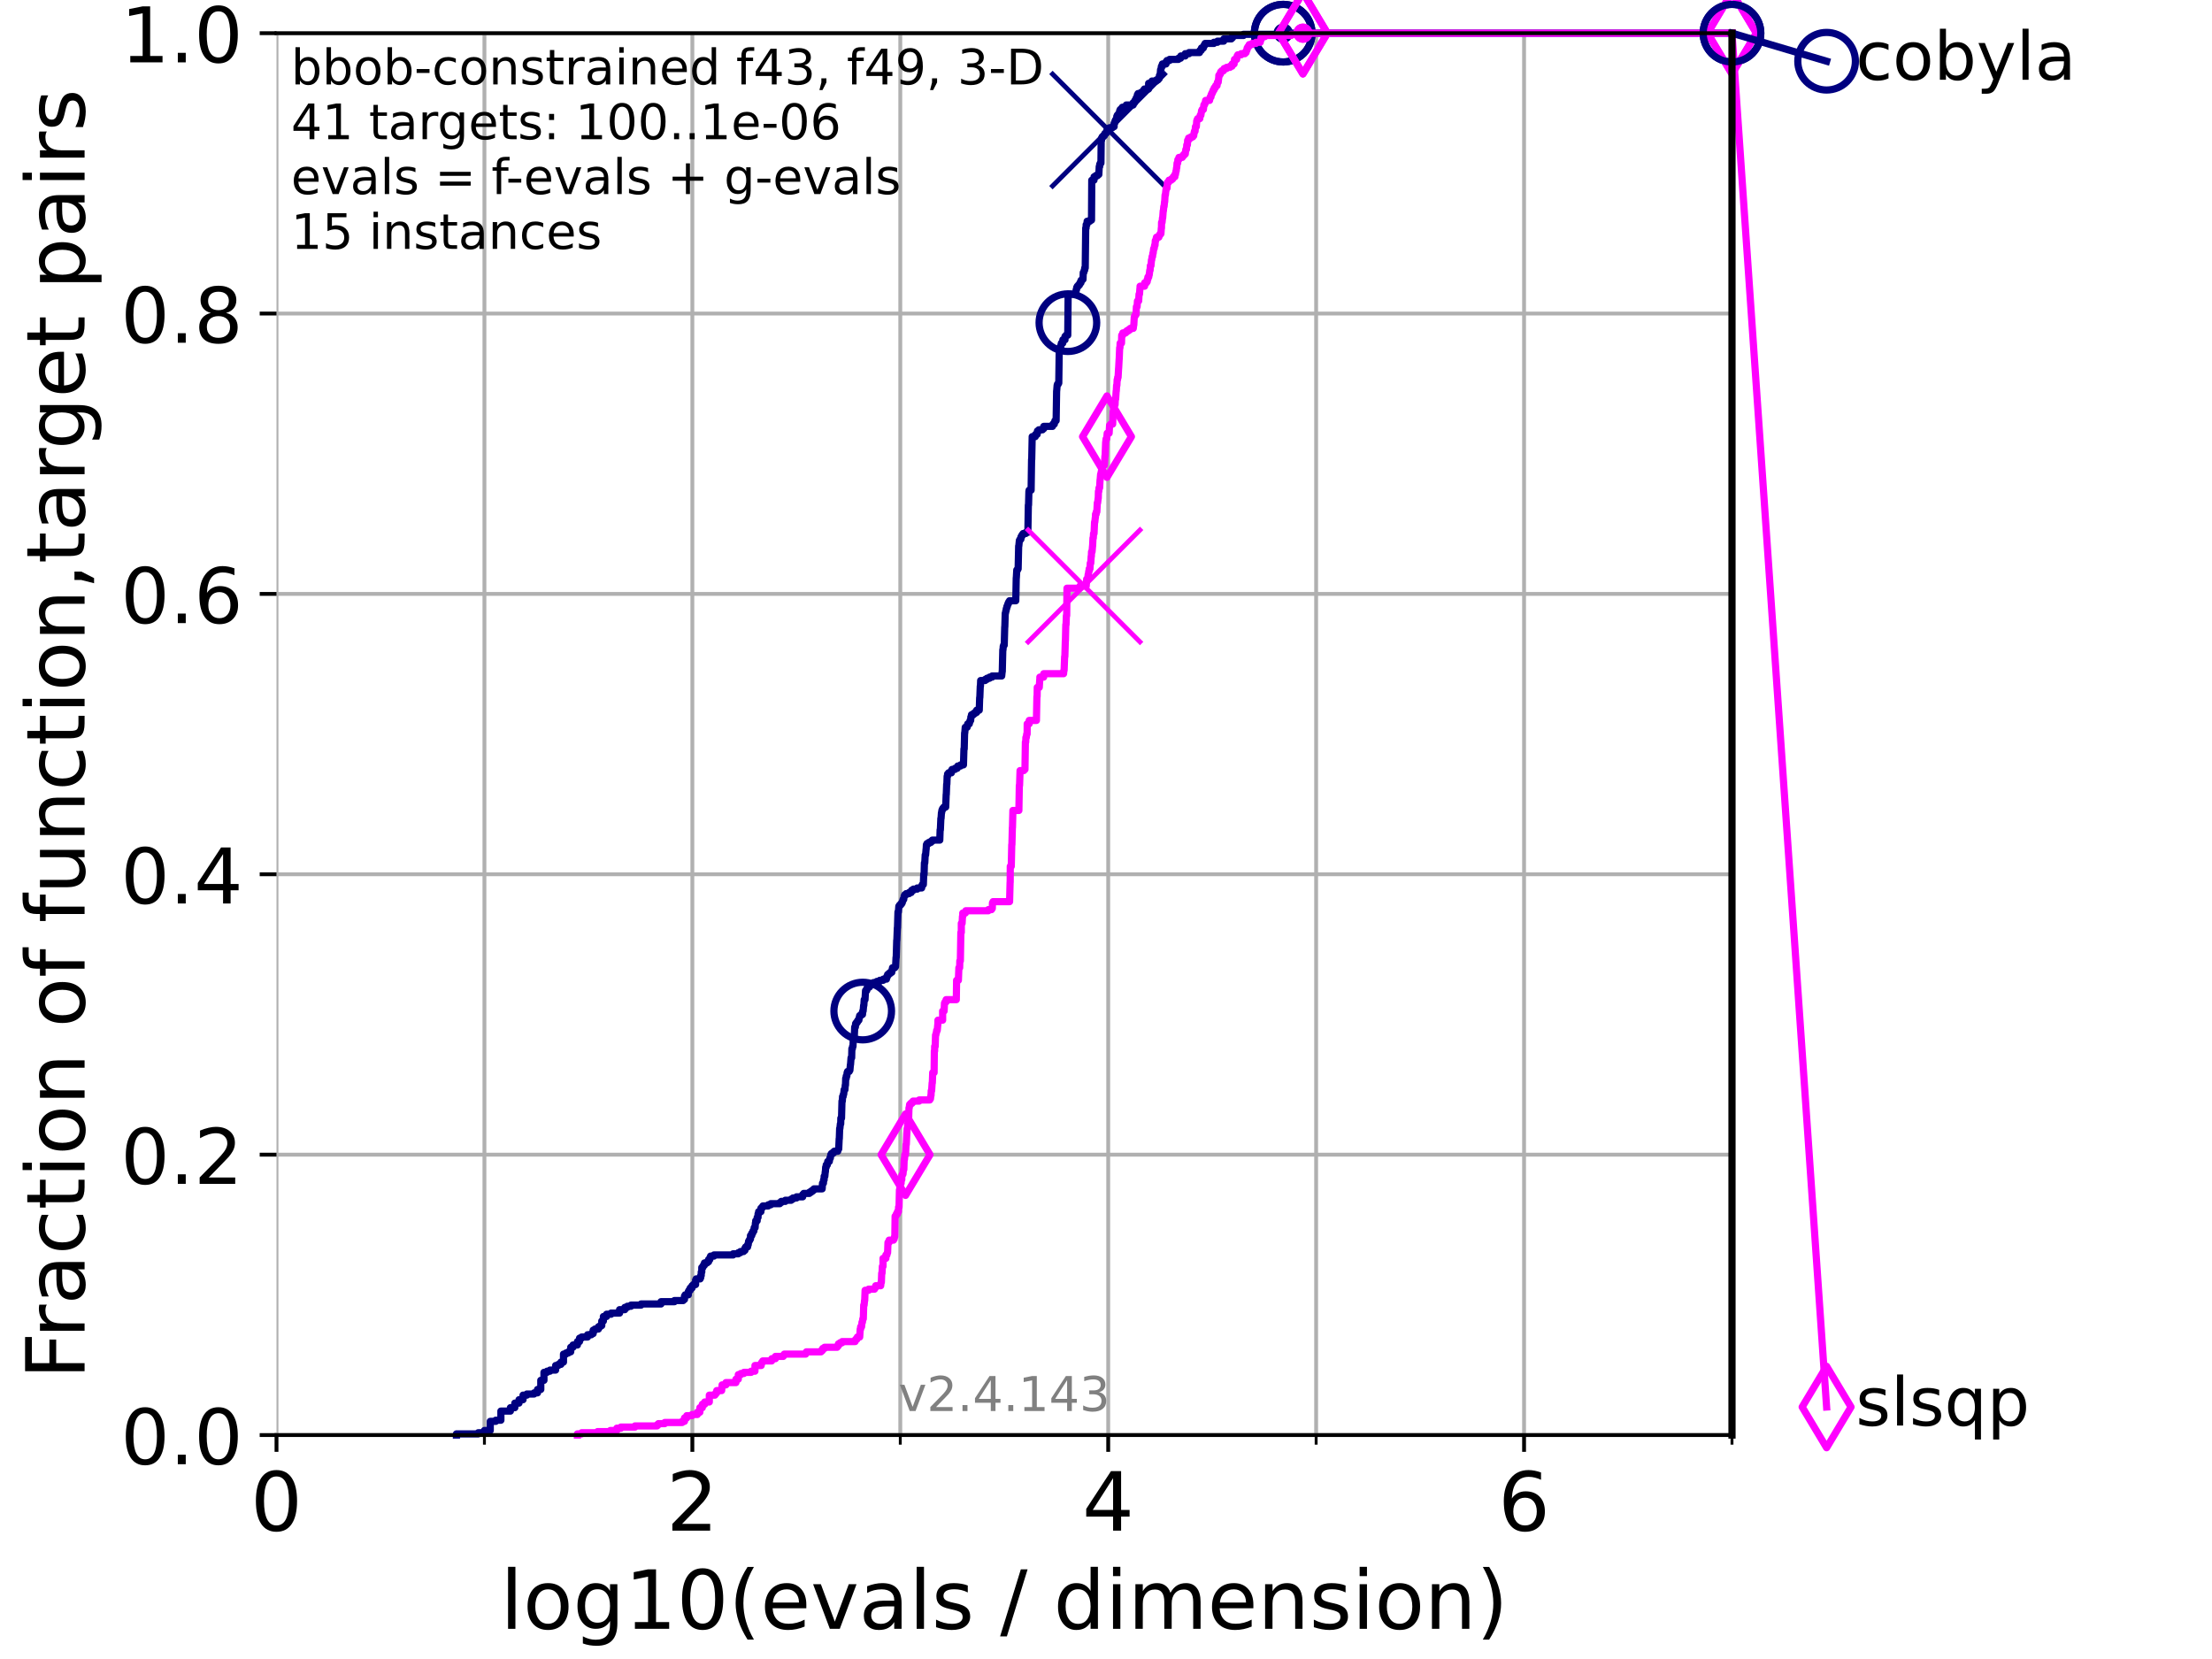 <?xml version="1.0" encoding="utf-8" standalone="no"?>
<!DOCTYPE svg PUBLIC "-//W3C//DTD SVG 1.1//EN"
  "http://www.w3.org/Graphics/SVG/1.1/DTD/svg11.dtd">
<!-- Created with matplotlib (https://matplotlib.org/) -->
<svg height="345.6pt" version="1.1" viewBox="0 0 460.8 345.6" width="460.8pt" xmlns="http://www.w3.org/2000/svg" xmlns:xlink="http://www.w3.org/1999/xlink">
 <defs>
  <style type="text/css">*{stroke-linecap:butt;stroke-linejoin:round;}</style>
 </defs>
 <g id="figure_1">
  <g id="patch_1">
   <path d="M 0 345.6 
L 460.8 345.6 
L 460.8 0 
L 0 0 
z
" style="fill:#ffffff;"/>
  </g>
  <g id="axes_1">
   <g id="patch_2">
    <path d="M 57.6 298.944 
L 360.806 298.944 
L 360.806 6.912 
L 57.6 6.912 
z
" style="fill:#ffffff;"/>
   </g>
   <g id="matplotlib.axis_1">
    <g id="xtick_1">
     <g id="line2d_1">
      <path clip-path="url(#p62061c692e)" d="M 57.6 298.944 
L 57.6 6.912 
" style="fill:none;stroke:#b0b0b0;stroke-linecap:square;stroke-width:0.8;"/>
     </g>
     <g id="line2d_2">
      <defs>
       <path d="M 0 0 
L 0 3.5 
" id="m0cc3c2fd66" style="stroke:#000000;stroke-width:0.8;"/>
      </defs>
      <g>
       <use style="stroke:#000000;stroke-width:0.8;" x="57.6" xlink:href="#m0cc3c2fd66" y="298.944"/>
      </g>
     </g>
     <g id="text_1">
      <!-- 0 -->
      <g transform="translate(52.192 318.861)scale(0.17 -0.17)">
       <defs>
        <path d="M 31.781 66.406 
Q 24.172 66.406 20.328 58.906 
Q 16.5 51.422 16.5 36.375 
Q 16.5 21.391 20.328 13.891 
Q 24.172 6.391 31.781 6.391 
Q 39.453 6.391 43.281 13.891 
Q 47.125 21.391 47.125 36.375 
Q 47.125 51.422 43.281 58.906 
Q 39.453 66.406 31.781 66.406 
z
M 31.781 74.219 
Q 44.047 74.219 50.516 64.516 
Q 56.984 54.828 56.984 36.375 
Q 56.984 17.969 50.516 8.266 
Q 44.047 -1.422 31.781 -1.422 
Q 19.531 -1.422 13.062 8.266 
Q 6.594 17.969 6.594 36.375 
Q 6.594 54.828 13.062 64.516 
Q 19.531 74.219 31.781 74.219 
z
" id="DejaVuSans-48"/>
       </defs>
       <use xlink:href="#DejaVuSans-48"/>
      </g>
     </g>
    </g>
    <g id="xtick_2">
     <g id="line2d_3">
      <path clip-path="url(#p62061c692e)" d="M 144.23 298.944 
L 144.23 6.912 
" style="fill:none;stroke:#b0b0b0;stroke-linecap:square;stroke-width:0.8;"/>
     </g>
     <g id="line2d_4">
      <g>
       <use style="stroke:#000000;stroke-width:0.8;" x="144.23" xlink:href="#m0cc3c2fd66" y="298.944"/>
      </g>
     </g>
     <g id="text_2">
      <!-- 2 -->
      <g transform="translate(138.822 318.861)scale(0.17 -0.17)">
       <defs>
        <path d="M 19.188 8.297 
L 53.609 8.297 
L 53.609 0 
L 7.328 0 
L 7.328 8.297 
Q 12.938 14.109 22.625 23.891 
Q 32.328 33.688 34.812 36.531 
Q 39.547 41.844 41.422 45.531 
Q 43.312 49.219 43.312 52.781 
Q 43.312 58.594 39.234 62.25 
Q 35.156 65.922 28.609 65.922 
Q 23.969 65.922 18.812 64.312 
Q 13.672 62.703 7.812 59.422 
L 7.812 69.391 
Q 13.766 71.781 18.938 73 
Q 24.125 74.219 28.422 74.219 
Q 39.75 74.219 46.484 68.547 
Q 53.219 62.891 53.219 53.422 
Q 53.219 48.922 51.531 44.891 
Q 49.859 40.875 45.406 35.406 
Q 44.188 33.984 37.641 27.219 
Q 31.109 20.453 19.188 8.297 
z
" id="DejaVuSans-50"/>
       </defs>
       <use xlink:href="#DejaVuSans-50"/>
      </g>
     </g>
    </g>
    <g id="xtick_3">
     <g id="line2d_5">
      <path clip-path="url(#p62061c692e)" d="M 230.861 298.944 
L 230.861 6.912 
" style="fill:none;stroke:#b0b0b0;stroke-linecap:square;stroke-width:0.8;"/>
     </g>
     <g id="line2d_6">
      <g>
       <use style="stroke:#000000;stroke-width:0.8;" x="230.861" xlink:href="#m0cc3c2fd66" y="298.944"/>
      </g>
     </g>
     <g id="text_3">
      <!-- 4 -->
      <g transform="translate(225.453 318.861)scale(0.17 -0.17)">
       <defs>
        <path d="M 37.797 64.312 
L 12.891 25.391 
L 37.797 25.391 
z
M 35.203 72.906 
L 47.609 72.906 
L 47.609 25.391 
L 58.016 25.391 
L 58.016 17.188 
L 47.609 17.188 
L 47.609 0 
L 37.797 0 
L 37.797 17.188 
L 4.891 17.188 
L 4.891 26.703 
z
" id="DejaVuSans-52"/>
       </defs>
       <use xlink:href="#DejaVuSans-52"/>
      </g>
     </g>
    </g>
    <g id="xtick_4">
     <g id="line2d_7">
      <path clip-path="url(#p62061c692e)" d="M 317.491 298.944 
L 317.491 6.912 
" style="fill:none;stroke:#b0b0b0;stroke-linecap:square;stroke-width:0.8;"/>
     </g>
     <g id="line2d_8">
      <g>
       <use style="stroke:#000000;stroke-width:0.8;" x="317.491" xlink:href="#m0cc3c2fd66" y="298.944"/>
      </g>
     </g>
     <g id="text_4">
      <!-- 6 -->
      <g transform="translate(312.083 318.861)scale(0.17 -0.17)">
       <defs>
        <path d="M 33.016 40.375 
Q 26.375 40.375 22.484 35.828 
Q 18.609 31.297 18.609 23.391 
Q 18.609 15.531 22.484 10.953 
Q 26.375 6.391 33.016 6.391 
Q 39.656 6.391 43.531 10.953 
Q 47.406 15.531 47.406 23.391 
Q 47.406 31.297 43.531 35.828 
Q 39.656 40.375 33.016 40.375 
z
M 52.594 71.297 
L 52.594 62.312 
Q 48.875 64.062 45.094 64.984 
Q 41.312 65.922 37.594 65.922 
Q 27.828 65.922 22.672 59.328 
Q 17.531 52.734 16.797 39.406 
Q 19.672 43.656 24.016 45.922 
Q 28.375 48.188 33.594 48.188 
Q 44.578 48.188 50.953 41.516 
Q 57.328 34.859 57.328 23.391 
Q 57.328 12.156 50.688 5.359 
Q 44.047 -1.422 33.016 -1.422 
Q 20.359 -1.422 13.672 8.266 
Q 6.984 17.969 6.984 36.375 
Q 6.984 53.656 15.188 63.938 
Q 23.391 74.219 37.203 74.219 
Q 40.922 74.219 44.703 73.484 
Q 48.484 72.75 52.594 71.297 
z
" id="DejaVuSans-54"/>
       </defs>
       <use xlink:href="#DejaVuSans-54"/>
      </g>
     </g>
    </g>
    <g id="xtick_5">
     <g id="line2d_9">
      <path clip-path="url(#p62061c692e)" d="M 100.915 298.944 
L 100.915 6.912 
" style="fill:none;stroke:#b0b0b0;stroke-linecap:square;stroke-width:0.8;"/>
     </g>
     <g id="line2d_10">
      <defs>
       <path d="M 0 0 
L 0 2 
" id="me235a463a8" style="stroke:#000000;stroke-width:0.6;"/>
      </defs>
      <g>
       <use style="stroke:#000000;stroke-width:0.6;" x="100.915" xlink:href="#me235a463a8" y="298.944"/>
      </g>
     </g>
    </g>
    <g id="xtick_6">
     <g id="line2d_11">
      <path clip-path="url(#p62061c692e)" d="M 187.546 298.944 
L 187.546 6.912 
" style="fill:none;stroke:#b0b0b0;stroke-linecap:square;stroke-width:0.8;"/>
     </g>
     <g id="line2d_12">
      <g>
       <use style="stroke:#000000;stroke-width:0.6;" x="187.546" xlink:href="#me235a463a8" y="298.944"/>
      </g>
     </g>
    </g>
    <g id="xtick_7">
     <g id="line2d_13">
      <path clip-path="url(#p62061c692e)" d="M 274.176 298.944 
L 274.176 6.912 
" style="fill:none;stroke:#b0b0b0;stroke-linecap:square;stroke-width:0.8;"/>
     </g>
     <g id="line2d_14">
      <g>
       <use style="stroke:#000000;stroke-width:0.6;" x="274.176" xlink:href="#me235a463a8" y="298.944"/>
      </g>
     </g>
    </g>
    <g id="xtick_8">
     <g id="line2d_15">
      <path clip-path="url(#p62061c692e)" d="M 360.806 298.944 
L 360.806 6.912 
" style="fill:none;stroke:#b0b0b0;stroke-linecap:square;stroke-width:0.8;"/>
     </g>
     <g id="line2d_16">
      <g>
       <use style="stroke:#000000;stroke-width:0.6;" x="360.806" xlink:href="#me235a463a8" y="298.944"/>
      </g>
     </g>
    </g>
    <g id="text_5">
     <!-- log10(evals / dimension) -->
     <g transform="translate(104.239 339.314)scale(0.17 -0.17)">
      <defs>
       <path d="M 9.422 75.984 
L 18.406 75.984 
L 18.406 0 
L 9.422 0 
z
" id="DejaVuSans-108"/>
       <path d="M 30.609 48.391 
Q 23.391 48.391 19.188 42.75 
Q 14.984 37.109 14.984 27.297 
Q 14.984 17.484 19.156 11.844 
Q 23.344 6.203 30.609 6.203 
Q 37.797 6.203 41.984 11.859 
Q 46.188 17.531 46.188 27.297 
Q 46.188 37.016 41.984 42.703 
Q 37.797 48.391 30.609 48.391 
z
M 30.609 56 
Q 42.328 56 49.016 48.375 
Q 55.719 40.766 55.719 27.297 
Q 55.719 13.875 49.016 6.219 
Q 42.328 -1.422 30.609 -1.422 
Q 18.844 -1.422 12.172 6.219 
Q 5.516 13.875 5.516 27.297 
Q 5.516 40.766 12.172 48.375 
Q 18.844 56 30.609 56 
z
" id="DejaVuSans-111"/>
       <path d="M 45.406 27.984 
Q 45.406 37.75 41.375 43.109 
Q 37.359 48.484 30.078 48.484 
Q 22.859 48.484 18.828 43.109 
Q 14.797 37.75 14.797 27.984 
Q 14.797 18.266 18.828 12.891 
Q 22.859 7.516 30.078 7.516 
Q 37.359 7.516 41.375 12.891 
Q 45.406 18.266 45.406 27.984 
z
M 54.391 6.781 
Q 54.391 -7.172 48.188 -13.984 
Q 42 -20.797 29.203 -20.797 
Q 24.469 -20.797 20.266 -20.094 
Q 16.062 -19.391 12.109 -17.922 
L 12.109 -9.188 
Q 16.062 -11.328 19.922 -12.344 
Q 23.781 -13.375 27.781 -13.375 
Q 36.625 -13.375 41.016 -8.766 
Q 45.406 -4.156 45.406 5.172 
L 45.406 9.625 
Q 42.625 4.781 38.281 2.391 
Q 33.938 0 27.875 0 
Q 17.828 0 11.672 7.656 
Q 5.516 15.328 5.516 27.984 
Q 5.516 40.672 11.672 48.328 
Q 17.828 56 27.875 56 
Q 33.938 56 38.281 53.609 
Q 42.625 51.219 45.406 46.391 
L 45.406 54.688 
L 54.391 54.688 
z
" id="DejaVuSans-103"/>
       <path d="M 12.406 8.297 
L 28.516 8.297 
L 28.516 63.922 
L 10.984 60.406 
L 10.984 69.391 
L 28.422 72.906 
L 38.281 72.906 
L 38.281 8.297 
L 54.391 8.297 
L 54.391 0 
L 12.406 0 
z
" id="DejaVuSans-49"/>
       <path d="M 31 75.875 
Q 24.469 64.656 21.281 53.656 
Q 18.109 42.672 18.109 31.391 
Q 18.109 20.125 21.312 9.062 
Q 24.516 -2 31 -13.188 
L 23.188 -13.188 
Q 15.875 -1.703 12.234 9.375 
Q 8.594 20.453 8.594 31.391 
Q 8.594 42.281 12.203 53.312 
Q 15.828 64.359 23.188 75.875 
z
" id="DejaVuSans-40"/>
       <path d="M 56.203 29.594 
L 56.203 25.203 
L 14.891 25.203 
Q 15.484 15.922 20.484 11.062 
Q 25.484 6.203 34.422 6.203 
Q 39.594 6.203 44.453 7.469 
Q 49.312 8.734 54.109 11.281 
L 54.109 2.781 
Q 49.266 0.734 44.188 -0.344 
Q 39.109 -1.422 33.891 -1.422 
Q 20.797 -1.422 13.156 6.188 
Q 5.516 13.812 5.516 26.812 
Q 5.516 40.234 12.766 48.109 
Q 20.016 56 32.328 56 
Q 43.359 56 49.781 48.891 
Q 56.203 41.797 56.203 29.594 
z
M 47.219 32.234 
Q 47.125 39.594 43.094 43.984 
Q 39.062 48.391 32.422 48.391 
Q 24.906 48.391 20.391 44.141 
Q 15.875 39.891 15.188 32.172 
z
" id="DejaVuSans-101"/>
       <path d="M 2.984 54.688 
L 12.5 54.688 
L 29.594 8.797 
L 46.688 54.688 
L 56.203 54.688 
L 35.688 0 
L 23.484 0 
z
" id="DejaVuSans-118"/>
       <path d="M 34.281 27.484 
Q 23.391 27.484 19.188 25 
Q 14.984 22.516 14.984 16.5 
Q 14.984 11.719 18.141 8.906 
Q 21.297 6.109 26.703 6.109 
Q 34.188 6.109 38.703 11.406 
Q 43.219 16.703 43.219 25.484 
L 43.219 27.484 
z
M 52.203 31.203 
L 52.203 0 
L 43.219 0 
L 43.219 8.297 
Q 40.141 3.328 35.547 0.953 
Q 30.953 -1.422 24.312 -1.422 
Q 15.922 -1.422 10.953 3.297 
Q 6 8.016 6 15.922 
Q 6 25.141 12.172 29.828 
Q 18.359 34.516 30.609 34.516 
L 43.219 34.516 
L 43.219 35.406 
Q 43.219 41.609 39.141 45 
Q 35.062 48.391 27.688 48.391 
Q 23 48.391 18.547 47.266 
Q 14.109 46.141 10.016 43.891 
L 10.016 52.203 
Q 14.938 54.109 19.578 55.047 
Q 24.219 56 28.609 56 
Q 40.484 56 46.344 49.844 
Q 52.203 43.703 52.203 31.203 
z
" id="DejaVuSans-97"/>
       <path d="M 44.281 53.078 
L 44.281 44.578 
Q 40.484 46.531 36.375 47.5 
Q 32.281 48.484 27.875 48.484 
Q 21.188 48.484 17.844 46.438 
Q 14.5 44.391 14.5 40.281 
Q 14.5 37.156 16.891 35.375 
Q 19.281 33.594 26.516 31.984 
L 29.594 31.297 
Q 39.156 29.25 43.188 25.516 
Q 47.219 21.781 47.219 15.094 
Q 47.219 7.469 41.188 3.016 
Q 35.156 -1.422 24.609 -1.422 
Q 20.219 -1.422 15.453 -0.562 
Q 10.688 0.297 5.422 2 
L 5.422 11.281 
Q 10.406 8.688 15.234 7.391 
Q 20.062 6.109 24.812 6.109 
Q 31.156 6.109 34.562 8.281 
Q 37.984 10.453 37.984 14.406 
Q 37.984 18.062 35.516 20.016 
Q 33.062 21.969 24.703 23.781 
L 21.578 24.516 
Q 13.234 26.266 9.516 29.906 
Q 5.812 33.547 5.812 39.891 
Q 5.812 47.609 11.281 51.797 
Q 16.75 56 26.812 56 
Q 31.781 56 36.172 55.266 
Q 40.578 54.547 44.281 53.078 
z
" id="DejaVuSans-115"/>
       <path id="DejaVuSans-32"/>
       <path d="M 25.391 72.906 
L 33.688 72.906 
L 8.297 -9.281 
L 0 -9.281 
z
" id="DejaVuSans-47"/>
       <path d="M 45.406 46.391 
L 45.406 75.984 
L 54.391 75.984 
L 54.391 0 
L 45.406 0 
L 45.406 8.203 
Q 42.578 3.328 38.25 0.953 
Q 33.938 -1.422 27.875 -1.422 
Q 17.969 -1.422 11.734 6.484 
Q 5.516 14.406 5.516 27.297 
Q 5.516 40.188 11.734 48.094 
Q 17.969 56 27.875 56 
Q 33.938 56 38.25 53.625 
Q 42.578 51.266 45.406 46.391 
z
M 14.797 27.297 
Q 14.797 17.391 18.875 11.75 
Q 22.953 6.109 30.078 6.109 
Q 37.203 6.109 41.297 11.75 
Q 45.406 17.391 45.406 27.297 
Q 45.406 37.203 41.297 42.844 
Q 37.203 48.484 30.078 48.484 
Q 22.953 48.484 18.875 42.844 
Q 14.797 37.203 14.797 27.297 
z
" id="DejaVuSans-100"/>
       <path d="M 9.422 54.688 
L 18.406 54.688 
L 18.406 0 
L 9.422 0 
z
M 9.422 75.984 
L 18.406 75.984 
L 18.406 64.594 
L 9.422 64.594 
z
" id="DejaVuSans-105"/>
       <path d="M 52 44.188 
Q 55.375 50.25 60.062 53.125 
Q 64.75 56 71.094 56 
Q 79.641 56 84.281 50.016 
Q 88.922 44.047 88.922 33.016 
L 88.922 0 
L 79.891 0 
L 79.891 32.719 
Q 79.891 40.578 77.094 44.375 
Q 74.312 48.188 68.609 48.188 
Q 61.625 48.188 57.562 43.547 
Q 53.516 38.922 53.516 30.906 
L 53.516 0 
L 44.484 0 
L 44.484 32.719 
Q 44.484 40.625 41.703 44.406 
Q 38.922 48.188 33.109 48.188 
Q 26.219 48.188 22.156 43.531 
Q 18.109 38.875 18.109 30.906 
L 18.109 0 
L 9.078 0 
L 9.078 54.688 
L 18.109 54.688 
L 18.109 46.188 
Q 21.188 51.219 25.484 53.609 
Q 29.781 56 35.688 56 
Q 41.656 56 45.828 52.969 
Q 50 49.953 52 44.188 
z
" id="DejaVuSans-109"/>
       <path d="M 54.891 33.016 
L 54.891 0 
L 45.906 0 
L 45.906 32.719 
Q 45.906 40.484 42.875 44.328 
Q 39.844 48.188 33.797 48.188 
Q 26.516 48.188 22.312 43.547 
Q 18.109 38.922 18.109 30.906 
L 18.109 0 
L 9.078 0 
L 9.078 54.688 
L 18.109 54.688 
L 18.109 46.188 
Q 21.344 51.125 25.703 53.562 
Q 30.078 56 35.797 56 
Q 45.219 56 50.047 50.172 
Q 54.891 44.344 54.891 33.016 
z
" id="DejaVuSans-110"/>
       <path d="M 8.016 75.875 
L 15.828 75.875 
Q 23.141 64.359 26.781 53.312 
Q 30.422 42.281 30.422 31.391 
Q 30.422 20.453 26.781 9.375 
Q 23.141 -1.703 15.828 -13.188 
L 8.016 -13.188 
Q 14.5 -2 17.703 9.062 
Q 20.906 20.125 20.906 31.391 
Q 20.906 42.672 17.703 53.656 
Q 14.5 64.656 8.016 75.875 
z
" id="DejaVuSans-41"/>
      </defs>
      <use xlink:href="#DejaVuSans-108"/>
      <use x="27.783" xlink:href="#DejaVuSans-111"/>
      <use x="88.965" xlink:href="#DejaVuSans-103"/>
      <use x="152.441" xlink:href="#DejaVuSans-49"/>
      <use x="216.064" xlink:href="#DejaVuSans-48"/>
      <use x="279.688" xlink:href="#DejaVuSans-40"/>
      <use x="318.701" xlink:href="#DejaVuSans-101"/>
      <use x="380.225" xlink:href="#DejaVuSans-118"/>
      <use x="439.404" xlink:href="#DejaVuSans-97"/>
      <use x="500.684" xlink:href="#DejaVuSans-108"/>
      <use x="528.467" xlink:href="#DejaVuSans-115"/>
      <use x="580.566" xlink:href="#DejaVuSans-32"/>
      <use x="612.354" xlink:href="#DejaVuSans-47"/>
      <use x="646.045" xlink:href="#DejaVuSans-32"/>
      <use x="677.832" xlink:href="#DejaVuSans-100"/>
      <use x="741.309" xlink:href="#DejaVuSans-105"/>
      <use x="769.092" xlink:href="#DejaVuSans-109"/>
      <use x="866.504" xlink:href="#DejaVuSans-101"/>
      <use x="928.027" xlink:href="#DejaVuSans-110"/>
      <use x="991.406" xlink:href="#DejaVuSans-115"/>
      <use x="1043.506" xlink:href="#DejaVuSans-105"/>
      <use x="1071.289" xlink:href="#DejaVuSans-111"/>
      <use x="1132.471" xlink:href="#DejaVuSans-110"/>
      <use x="1195.85" xlink:href="#DejaVuSans-41"/>
     </g>
    </g>
   </g>
   <g id="matplotlib.axis_2">
    <g id="ytick_1">
     <g id="line2d_17">
      <path clip-path="url(#p62061c692e)" d="M 57.6 298.944 
L 360.806 298.944 
" style="fill:none;stroke:#b0b0b0;stroke-linecap:square;stroke-width:0.8;"/>
     </g>
     <g id="line2d_18">
      <defs>
       <path d="M 0 0 
L -3.5 0 
" id="m05426a6616" style="stroke:#000000;stroke-width:0.8;"/>
      </defs>
      <g>
       <use style="stroke:#000000;stroke-width:0.8;" x="57.6" xlink:href="#m05426a6616" y="298.944"/>
      </g>
     </g>
     <g id="text_6">
      <!-- 0.0 -->
      <g transform="translate(25.155 305.023)scale(0.16 -0.16)">
       <defs>
        <path d="M 10.688 12.406 
L 21 12.406 
L 21 0 
L 10.688 0 
z
" id="DejaVuSans-46"/>
       </defs>
       <use xlink:href="#DejaVuSans-48"/>
       <use x="63.623" xlink:href="#DejaVuSans-46"/>
       <use x="95.41" xlink:href="#DejaVuSans-48"/>
      </g>
     </g>
    </g>
    <g id="ytick_2">
     <g id="line2d_19">
      <path clip-path="url(#p62061c692e)" d="M 57.6 240.538 
L 360.806 240.538 
" style="fill:none;stroke:#b0b0b0;stroke-linecap:square;stroke-width:0.8;"/>
     </g>
     <g id="line2d_20">
      <g>
       <use style="stroke:#000000;stroke-width:0.8;" x="57.6" xlink:href="#m05426a6616" y="240.538"/>
      </g>
     </g>
     <g id="text_7">
      <!-- 0.2 -->
      <g transform="translate(25.155 246.616)scale(0.16 -0.16)">
       <use xlink:href="#DejaVuSans-48"/>
       <use x="63.623" xlink:href="#DejaVuSans-46"/>
       <use x="95.41" xlink:href="#DejaVuSans-50"/>
      </g>
     </g>
    </g>
    <g id="ytick_3">
     <g id="line2d_21">
      <path clip-path="url(#p62061c692e)" d="M 57.6 182.131 
L 360.806 182.131 
" style="fill:none;stroke:#b0b0b0;stroke-linecap:square;stroke-width:0.8;"/>
     </g>
     <g id="line2d_22">
      <g>
       <use style="stroke:#000000;stroke-width:0.8;" x="57.6" xlink:href="#m05426a6616" y="182.131"/>
      </g>
     </g>
     <g id="text_8">
      <!-- 0.4 -->
      <g transform="translate(25.155 188.21)scale(0.16 -0.16)">
       <use xlink:href="#DejaVuSans-48"/>
       <use x="63.623" xlink:href="#DejaVuSans-46"/>
       <use x="95.41" xlink:href="#DejaVuSans-52"/>
      </g>
     </g>
    </g>
    <g id="ytick_4">
     <g id="line2d_23">
      <path clip-path="url(#p62061c692e)" d="M 57.6 123.725 
L 360.806 123.725 
" style="fill:none;stroke:#b0b0b0;stroke-linecap:square;stroke-width:0.8;"/>
     </g>
     <g id="line2d_24">
      <g>
       <use style="stroke:#000000;stroke-width:0.8;" x="57.6" xlink:href="#m05426a6616" y="123.725"/>
      </g>
     </g>
     <g id="text_9">
      <!-- 0.6 -->
      <g transform="translate(25.155 129.804)scale(0.16 -0.16)">
       <use xlink:href="#DejaVuSans-48"/>
       <use x="63.623" xlink:href="#DejaVuSans-46"/>
       <use x="95.41" xlink:href="#DejaVuSans-54"/>
      </g>
     </g>
    </g>
    <g id="ytick_5">
     <g id="line2d_25">
      <path clip-path="url(#p62061c692e)" d="M 57.6 65.318 
L 360.806 65.318 
" style="fill:none;stroke:#b0b0b0;stroke-linecap:square;stroke-width:0.8;"/>
     </g>
     <g id="line2d_26">
      <g>
       <use style="stroke:#000000;stroke-width:0.8;" x="57.6" xlink:href="#m05426a6616" y="65.318"/>
      </g>
     </g>
     <g id="text_10">
      <!-- 0.8 -->
      <g transform="translate(25.155 71.397)scale(0.16 -0.16)">
       <defs>
        <path d="M 31.781 34.625 
Q 24.75 34.625 20.719 30.859 
Q 16.703 27.094 16.703 20.516 
Q 16.703 13.922 20.719 10.156 
Q 24.75 6.391 31.781 6.391 
Q 38.812 6.391 42.859 10.172 
Q 46.922 13.969 46.922 20.516 
Q 46.922 27.094 42.891 30.859 
Q 38.875 34.625 31.781 34.625 
z
M 21.922 38.812 
Q 15.578 40.375 12.031 44.719 
Q 8.5 49.078 8.5 55.328 
Q 8.5 64.062 14.719 69.141 
Q 20.953 74.219 31.781 74.219 
Q 42.672 74.219 48.875 69.141 
Q 55.078 64.062 55.078 55.328 
Q 55.078 49.078 51.531 44.719 
Q 48 40.375 41.703 38.812 
Q 48.828 37.156 52.797 32.312 
Q 56.781 27.484 56.781 20.516 
Q 56.781 9.906 50.312 4.234 
Q 43.844 -1.422 31.781 -1.422 
Q 19.734 -1.422 13.25 4.234 
Q 6.781 9.906 6.781 20.516 
Q 6.781 27.484 10.781 32.312 
Q 14.797 37.156 21.922 38.812 
z
M 18.312 54.391 
Q 18.312 48.734 21.844 45.562 
Q 25.391 42.391 31.781 42.391 
Q 38.141 42.391 41.719 45.562 
Q 45.312 48.734 45.312 54.391 
Q 45.312 60.062 41.719 63.234 
Q 38.141 66.406 31.781 66.406 
Q 25.391 66.406 21.844 63.234 
Q 18.312 60.062 18.312 54.391 
z
" id="DejaVuSans-56"/>
       </defs>
       <use xlink:href="#DejaVuSans-48"/>
       <use x="63.623" xlink:href="#DejaVuSans-46"/>
       <use x="95.41" xlink:href="#DejaVuSans-56"/>
      </g>
     </g>
    </g>
    <g id="ytick_6">
     <g id="line2d_27">
      <path clip-path="url(#p62061c692e)" d="M 57.6 6.912 
L 360.806 6.912 
" style="fill:none;stroke:#b0b0b0;stroke-linecap:square;stroke-width:0.8;"/>
     </g>
     <g id="line2d_28">
      <g>
       <use style="stroke:#000000;stroke-width:0.8;" x="57.6" xlink:href="#m05426a6616" y="6.912"/>
      </g>
     </g>
     <g id="text_11">
      <!-- 1.0 -->
      <g transform="translate(25.155 12.991)scale(0.16 -0.16)">
       <use xlink:href="#DejaVuSans-49"/>
       <use x="63.623" xlink:href="#DejaVuSans-46"/>
       <use x="95.41" xlink:href="#DejaVuSans-48"/>
      </g>
     </g>
    </g>
    <g id="text_12">
     <!-- Fraction of function,target pairs -->
     <g transform="translate(17.62 287.313)rotate(-90)scale(0.17 -0.17)">
      <defs>
       <path d="M 9.812 72.906 
L 51.703 72.906 
L 51.703 64.594 
L 19.672 64.594 
L 19.672 43.109 
L 48.578 43.109 
L 48.578 34.812 
L 19.672 34.812 
L 19.672 0 
L 9.812 0 
z
" id="DejaVuSans-70"/>
       <path d="M 41.109 46.297 
Q 39.594 47.172 37.812 47.578 
Q 36.031 48 33.891 48 
Q 26.266 48 22.188 43.047 
Q 18.109 38.094 18.109 28.812 
L 18.109 0 
L 9.078 0 
L 9.078 54.688 
L 18.109 54.688 
L 18.109 46.188 
Q 20.953 51.172 25.484 53.578 
Q 30.031 56 36.531 56 
Q 37.453 56 38.578 55.875 
Q 39.703 55.766 41.062 55.516 
z
" id="DejaVuSans-114"/>
       <path d="M 48.781 52.594 
L 48.781 44.188 
Q 44.969 46.297 41.141 47.344 
Q 37.312 48.391 33.406 48.391 
Q 24.656 48.391 19.812 42.844 
Q 14.984 37.312 14.984 27.297 
Q 14.984 17.281 19.812 11.734 
Q 24.656 6.203 33.406 6.203 
Q 37.312 6.203 41.141 7.25 
Q 44.969 8.297 48.781 10.406 
L 48.781 2.094 
Q 45.016 0.344 40.984 -0.531 
Q 36.969 -1.422 32.422 -1.422 
Q 20.062 -1.422 12.781 6.344 
Q 5.516 14.109 5.516 27.297 
Q 5.516 40.672 12.859 48.328 
Q 20.219 56 33.016 56 
Q 37.156 56 41.109 55.141 
Q 45.062 54.297 48.781 52.594 
z
" id="DejaVuSans-99"/>
       <path d="M 18.312 70.219 
L 18.312 54.688 
L 36.812 54.688 
L 36.812 47.703 
L 18.312 47.703 
L 18.312 18.016 
Q 18.312 11.328 20.141 9.422 
Q 21.969 7.516 27.594 7.516 
L 36.812 7.516 
L 36.812 0 
L 27.594 0 
Q 17.188 0 13.234 3.875 
Q 9.281 7.766 9.281 18.016 
L 9.281 47.703 
L 2.688 47.703 
L 2.688 54.688 
L 9.281 54.688 
L 9.281 70.219 
z
" id="DejaVuSans-116"/>
       <path d="M 37.109 75.984 
L 37.109 68.5 
L 28.516 68.5 
Q 23.688 68.5 21.797 66.547 
Q 19.922 64.594 19.922 59.516 
L 19.922 54.688 
L 34.719 54.688 
L 34.719 47.703 
L 19.922 47.703 
L 19.922 0 
L 10.891 0 
L 10.891 47.703 
L 2.297 47.703 
L 2.297 54.688 
L 10.891 54.688 
L 10.891 58.5 
Q 10.891 67.625 15.141 71.797 
Q 19.391 75.984 28.609 75.984 
z
" id="DejaVuSans-102"/>
       <path d="M 8.5 21.578 
L 8.5 54.688 
L 17.484 54.688 
L 17.484 21.922 
Q 17.484 14.156 20.5 10.266 
Q 23.531 6.391 29.594 6.391 
Q 36.859 6.391 41.078 11.031 
Q 45.312 15.672 45.312 23.688 
L 45.312 54.688 
L 54.297 54.688 
L 54.297 0 
L 45.312 0 
L 45.312 8.406 
Q 42.047 3.422 37.719 1 
Q 33.406 -1.422 27.688 -1.422 
Q 18.266 -1.422 13.375 4.438 
Q 8.5 10.297 8.5 21.578 
z
M 31.109 56 
z
" id="DejaVuSans-117"/>
       <path d="M 11.719 12.406 
L 22.016 12.406 
L 22.016 4 
L 14.016 -11.625 
L 7.719 -11.625 
L 11.719 4 
z
" id="DejaVuSans-44"/>
       <path d="M 18.109 8.203 
L 18.109 -20.797 
L 9.078 -20.797 
L 9.078 54.688 
L 18.109 54.688 
L 18.109 46.391 
Q 20.953 51.266 25.266 53.625 
Q 29.594 56 35.594 56 
Q 45.562 56 51.781 48.094 
Q 58.016 40.188 58.016 27.297 
Q 58.016 14.406 51.781 6.484 
Q 45.562 -1.422 35.594 -1.422 
Q 29.594 -1.422 25.266 0.953 
Q 20.953 3.328 18.109 8.203 
z
M 48.688 27.297 
Q 48.688 37.203 44.609 42.844 
Q 40.531 48.484 33.406 48.484 
Q 26.266 48.484 22.188 42.844 
Q 18.109 37.203 18.109 27.297 
Q 18.109 17.391 22.188 11.75 
Q 26.266 6.109 33.406 6.109 
Q 40.531 6.109 44.609 11.75 
Q 48.688 17.391 48.688 27.297 
z
" id="DejaVuSans-112"/>
      </defs>
      <use xlink:href="#DejaVuSans-70"/>
      <use x="50.27" xlink:href="#DejaVuSans-114"/>
      <use x="91.383" xlink:href="#DejaVuSans-97"/>
      <use x="152.662" xlink:href="#DejaVuSans-99"/>
      <use x="207.643" xlink:href="#DejaVuSans-116"/>
      <use x="246.852" xlink:href="#DejaVuSans-105"/>
      <use x="274.635" xlink:href="#DejaVuSans-111"/>
      <use x="335.816" xlink:href="#DejaVuSans-110"/>
      <use x="399.195" xlink:href="#DejaVuSans-32"/>
      <use x="430.982" xlink:href="#DejaVuSans-111"/>
      <use x="492.164" xlink:href="#DejaVuSans-102"/>
      <use x="527.369" xlink:href="#DejaVuSans-32"/>
      <use x="559.156" xlink:href="#DejaVuSans-102"/>
      <use x="594.361" xlink:href="#DejaVuSans-117"/>
      <use x="657.74" xlink:href="#DejaVuSans-110"/>
      <use x="721.119" xlink:href="#DejaVuSans-99"/>
      <use x="776.1" xlink:href="#DejaVuSans-116"/>
      <use x="815.309" xlink:href="#DejaVuSans-105"/>
      <use x="843.092" xlink:href="#DejaVuSans-111"/>
      <use x="904.273" xlink:href="#DejaVuSans-110"/>
      <use x="967.652" xlink:href="#DejaVuSans-44"/>
      <use x="999.439" xlink:href="#DejaVuSans-116"/>
      <use x="1038.648" xlink:href="#DejaVuSans-97"/>
      <use x="1099.928" xlink:href="#DejaVuSans-114"/>
      <use x="1139.291" xlink:href="#DejaVuSans-103"/>
      <use x="1202.768" xlink:href="#DejaVuSans-101"/>
      <use x="1264.291" xlink:href="#DejaVuSans-116"/>
      <use x="1303.5" xlink:href="#DejaVuSans-32"/>
      <use x="1335.287" xlink:href="#DejaVuSans-112"/>
      <use x="1398.764" xlink:href="#DejaVuSans-97"/>
      <use x="1460.043" xlink:href="#DejaVuSans-105"/>
      <use x="1487.826" xlink:href="#DejaVuSans-114"/>
      <use x="1528.939" xlink:href="#DejaVuSans-115"/>
     </g>
    </g>
   </g>
   <g id="line2d_29">
    <defs>
     <path d="M 0 1.5 
C 0.398 1.5 0.779 1.342 1.061 1.061 
C 1.342 0.779 1.5 0.398 1.5 0 
C 1.5 -0.398 1.342 -0.779 1.061 -1.061 
C 0.779 -1.342 0.398 -1.5 0 -1.5 
C -0.398 -1.5 -0.779 -1.342 -1.061 -1.061 
C -1.342 -0.779 -1.5 -0.398 -1.5 0 
C -1.5 0.398 -1.342 0.779 -1.061 1.061 
C -0.779 1.342 -0.398 1.5 0 1.5 
z
" id="m5a701609df" style="stroke:#000080;"/>
    </defs>
    <g>
     <use style="fill:#000080;stroke:#000080;" x="267.313" xlink:href="#m5a701609df" y="6.912"/>
     <use style="fill:#000080;stroke:#000080;" x="267.313" xlink:href="#m5a701609df" y="6.912"/>
    </g>
   </g>
   <g id="line2d_30">
    <path d="M 95.081 298.944 
L 95.081 298.707 
L 99.617 298.707 
L 99.617 298.469 
L 100.915 298.469 
L 100.915 297.994 
L 102.129 297.994 
L 102.129 296.095 
L 103.27 296.095 
L 103.27 295.857 
L 104.345 295.857 
L 104.345 293.958 
L 106.327 293.958 
L 106.327 293.246 
L 107.245 293.246 
L 107.245 292.296 
L 108.12 292.296 
L 108.12 291.584 
L 108.956 291.584 
L 108.956 290.634 
L 109.757 290.634 
L 109.757 290.397 
L 111.262 290.397 
L 111.262 290.159 
L 111.972 290.159 
L 111.972 289.447 
L 112.657 289.447 
L 112.657 287.548 
L 113.317 287.548 
L 113.317 285.886 
L 113.954 285.886 
L 113.954 285.648 
L 114.571 285.648 
L 114.571 285.411 
L 115.747 285.411 
L 115.747 284.461 
L 116.309 284.461 
L 116.309 284.224 
L 116.854 284.224 
L 116.854 283.749 
L 117.384 283.749 
L 117.384 282.087 
L 117.9 282.087 
L 117.9 281.849 
L 118.401 281.849 
L 118.401 281.612 
L 118.89 281.612 
L 118.89 280.662 
L 119.366 280.662 
L 119.366 280.187 
L 120.284 280.187 
L 120.284 279.475 
L 120.727 279.475 
L 120.727 278.763 
L 121.159 278.763 
L 121.159 278.526 
L 122.4 278.526 
L 122.4 278.051 
L 123.184 278.051 
L 123.184 277.813 
L 123.564 277.813 
L 123.564 277.101 
L 123.936 277.101 
L 123.936 276.864 
L 124.66 276.864 
L 124.66 276.389 
L 125.012 276.389 
L 125.012 276.151 
L 125.357 276.151 
L 125.357 275.202 
L 125.696 275.202 
L 125.696 274.252 
L 126.356 274.252 
L 126.356 273.777 
L 127.304 273.777 
L 127.304 273.54 
L 129.069 273.54 
L 129.069 272.827 
L 130.16 272.827 
L 130.16 272.352 
L 130.683 272.352 
L 130.683 272.115 
L 131.44 272.115 
L 131.44 271.878 
L 133.546 271.878 
L 133.546 271.64 
L 137.699 271.64 
L 137.699 271.165 
L 140.497 271.165 
L 140.497 270.928 
L 142.318 270.928 
L 142.318 270.69 
L 142.594 270.69 
L 142.594 269.978 
L 142.73 269.978 
L 142.73 269.741 
L 143.397 269.741 
L 143.397 269.029 
L 143.528 269.029 
L 143.528 268.791 
L 143.786 268.791 
L 143.786 268.316 
L 144.168 268.316 
L 144.168 267.841 
L 144.418 267.841 
L 144.418 267.604 
L 144.908 267.604 
L 144.908 266.654 
L 145.028 266.654 
L 145.028 266.417 
L 145.852 266.417 
L 145.852 266.179 
L 145.966 266.179 
L 145.966 265.705 
L 146.08 265.705 
L 146.08 264.992 
L 146.194 264.992 
L 146.194 264.043 
L 146.418 264.043 
L 146.418 263.805 
L 146.53 263.805 
L 146.53 263.568 
L 146.75 263.568 
L 146.75 263.093 
L 147.291 263.093 
L 147.291 262.855 
L 147.608 262.855 
L 147.608 262.381 
L 147.868 262.381 
L 147.92 261.906 
L 148.022 261.906 
L 148.022 261.668 
L 148.727 261.668 
L 148.727 261.431 
L 152.716 261.431 
L 152.716 261.194 
L 153.802 261.194 
L 153.802 260.956 
L 154.249 260.956 
L 154.249 260.719 
L 154.9 260.719 
L 154.9 260.481 
L 155.183 260.481 
L 155.183 260.006 
L 155.322 260.006 
L 155.322 259.769 
L 155.735 259.769 
L 155.735 259.294 
L 155.871 259.294 
L 155.938 258.582 
L 156.072 258.582 
L 156.072 258.344 
L 156.205 258.344 
L 156.205 258.107 
L 156.338 258.107 
L 156.338 257.395 
L 156.599 257.395 
L 156.599 256.92 
L 156.793 256.92 
L 156.858 256.445 
L 157.049 256.445 
L 157.112 255.733 
L 157.301 255.733 
L 157.363 254.783 
L 157.426 254.783 
L 157.426 254.308 
L 157.734 254.308 
L 157.734 253.596 
L 157.917 253.596 
L 157.917 252.884 
L 158.037 252.884 
L 158.037 252.409 
L 158.513 252.409 
L 158.513 251.697 
L 158.746 251.697 
L 158.746 251.459 
L 158.919 251.459 
L 158.919 251.222 
L 160.035 251.222 
L 160.035 250.984 
L 160.568 250.984 
L 160.568 250.747 
L 162.445 250.747 
L 162.445 250.509 
L 162.752 250.509 
L 162.752 250.272 
L 163.599 250.272 
L 163.599 250.035 
L 164.813 250.035 
L 164.813 249.797 
L 165.187 249.797 
L 165.187 249.56 
L 165.934 249.56 
L 165.934 249.322 
L 167.215 249.322 
L 167.215 248.847 
L 167.435 248.847 
L 167.435 248.61 
L 168.603 248.61 
L 168.603 248.373 
L 168.96 248.373 
L 168.96 248.135 
L 169.294 248.135 
L 169.294 247.898 
L 169.573 247.898 
L 169.573 247.66 
L 171.271 247.66 
L 171.346 246.473 
L 171.538 246.473 
L 171.567 245.761 
L 171.684 245.761 
L 171.684 245.049 
L 171.829 245.049 
L 171.915 244.099 
L 171.944 244.099 
L 172.002 243.149 
L 172.116 243.149 
L 172.116 242.674 
L 172.342 242.674 
L 172.427 241.962 
L 172.76 241.962 
L 172.87 241.25 
L 172.979 241.25 
L 173.06 240.538 
L 173.195 240.538 
L 173.195 240.3 
L 173.515 240.3 
L 173.515 240.063 
L 173.778 240.063 
L 173.778 239.825 
L 174.519 239.825 
L 174.619 239.35 
L 174.718 239.35 
L 174.817 237.214 
L 174.842 237.214 
L 174.916 235.077 
L 174.965 235.077 
L 175.062 234.127 
L 175.135 234.127 
L 175.16 232.94 
L 175.304 232.94 
L 175.4 229.379 
L 175.472 229.379 
L 175.52 228.429 
L 175.638 228.429 
L 175.685 227.954 
L 175.756 227.954 
L 175.849 227.004 
L 176.012 227.004 
L 176.081 226.055 
L 176.128 226.055 
L 176.174 224.63 
L 176.288 224.63 
L 176.288 224.155 
L 176.413 224.155 
L 176.47 223.443 
L 176.56 223.443 
L 176.56 223.206 
L 176.916 223.206 
L 176.916 222.968 
L 177.048 222.968 
L 177.157 221.781 
L 177.179 221.781 
L 177.288 220.357 
L 177.417 220.357 
L 177.46 218.457 
L 177.567 218.457 
L 177.609 217.982 
L 177.694 217.982 
L 177.758 216.32 
L 177.947 216.32 
L 178.051 213.946 
L 178.196 213.946 
L 178.237 213.234 
L 178.401 213.234 
L 178.401 212.996 
L 178.583 212.996 
L 178.583 212.759 
L 178.724 212.759 
L 178.724 212.522 
L 178.924 212.522 
L 179.022 211.809 
L 179.082 211.809 
L 179.082 211.572 
L 179.355 211.572 
L 179.355 211.334 
L 179.672 211.334 
L 179.72 210.622 
L 179.805 210.622 
L 179.909 209.435 
L 179.956 209.435 
L 180.031 208.248 
L 180.198 208.248 
L 180.309 206.348 
L 180.565 206.348 
L 180.583 205.874 
L 180.773 205.874 
L 180.773 205.636 
L 181.112 205.636 
L 181.112 205.399 
L 181.296 205.399 
L 181.296 205.161 
L 181.557 205.161 
L 181.557 204.924 
L 181.966 204.924 
L 181.966 204.687 
L 182.653 204.687 
L 182.653 204.449 
L 183.277 204.449 
L 183.277 204.212 
L 183.995 204.212 
L 183.995 203.974 
L 184.665 203.974 
L 184.679 203.499 
L 184.839 203.499 
L 184.897 203.025 
L 185.155 203.025 
L 185.155 202.787 
L 185.445 202.787 
L 185.445 202.55 
L 185.778 202.55 
L 185.868 201.837 
L 185.922 201.837 
L 185.922 201.6 
L 186.408 201.6 
L 186.408 201.363 
L 186.567 201.363 
L 186.66 199.463 
L 186.699 199.463 
L 186.804 195.902 
L 186.83 195.902 
L 186.934 193.29 
L 186.96 193.29 
L 187.063 189.966 
L 187.153 189.966 
L 187.242 188.779 
L 187.395 188.779 
L 187.395 188.542 
L 187.621 188.542 
L 187.621 188.304 
L 187.819 188.304 
L 187.819 188.067 
L 187.955 188.067 
L 188.053 187.592 
L 188.126 187.592 
L 188.126 187.355 
L 188.265 187.355 
L 188.356 186.642 
L 188.469 186.642 
L 188.469 186.405 
L 188.748 186.405 
L 188.748 186.167 
L 189.373 186.167 
L 189.373 185.93 
L 189.817 185.93 
L 189.906 185.455 
L 190.283 185.455 
L 190.283 185.218 
L 191.08 185.218 
L 191.08 184.98 
L 192.002 184.98 
L 192.012 184.505 
L 192.131 184.505 
L 192.131 184.268 
L 192.35 184.268 
L 192.428 182.131 
L 192.505 182.131 
L 192.573 179.757 
L 192.649 179.757 
L 192.735 178.095 
L 192.82 178.095 
L 192.92 176.908 
L 192.934 176.908 
L 192.99 175.958 
L 193.112 175.958 
L 193.112 175.721 
L 193.491 175.721 
L 193.491 175.483 
L 193.938 175.483 
L 193.938 175.246 
L 194.217 175.246 
L 194.217 175.008 
L 195.774 175.008 
L 195.846 172.872 
L 195.895 172.872 
L 195.999 170.497 
L 196.039 170.497 
L 196.119 169.31 
L 196.158 169.31 
L 196.206 168.835 
L 196.285 168.835 
L 196.285 168.598 
L 196.418 168.598 
L 196.418 168.361 
L 196.621 168.361 
L 196.621 168.123 
L 197.008 168.123 
L 197.106 165.511 
L 197.129 165.511 
L 197.211 163.375 
L 197.249 163.375 
L 197.309 161.713 
L 197.391 161.713 
L 197.398 161.238 
L 197.597 161.238 
L 197.597 161 
L 198.184 161 
L 198.184 160.526 
L 198.322 160.526 
L 198.322 160.288 
L 198.938 160.288 
L 198.938 160.051 
L 199.414 160.051 
L 199.517 159.576 
L 200.105 159.576 
L 200.105 159.338 
L 200.707 159.338 
L 200.806 156.015 
L 200.862 156.015 
L 200.945 152.691 
L 200.979 152.691 
L 201.077 151.503 
L 201.479 151.503 
L 201.589 150.791 
L 201.925 150.791 
L 202.001 150.316 
L 202.082 150.316 
L 202.082 150.079 
L 202.209 150.079 
L 202.246 149.367 
L 202.338 149.367 
L 202.378 148.892 
L 202.775 148.892 
L 202.775 148.654 
L 203.074 148.654 
L 203.074 148.417 
L 203.45 148.417 
L 203.46 147.942 
L 203.996 147.942 
L 204.082 145.33 
L 204.114 145.33 
L 204.207 142.956 
L 204.243 142.956 
L 204.289 141.769 
L 205.216 141.769 
L 205.216 141.532 
L 205.597 141.532 
L 205.597 141.294 
L 206.132 141.294 
L 206.132 141.057 
L 206.68 141.057 
L 206.68 140.819 
L 208.673 140.819 
L 208.772 139.87 
L 208.793 139.87 
L 208.902 135.359 
L 208.946 135.359 
L 208.99 134.646 
L 209.062 134.646 
L 209.062 134.409 
L 209.198 134.409 
L 209.302 130.61 
L 209.322 130.61 
L 209.409 127.761 
L 209.456 127.761 
L 209.518 127.286 
L 209.58 127.286 
L 209.623 126.811 
L 209.695 126.811 
L 209.747 126.336 
L 209.843 126.336 
L 209.935 125.862 
L 210.026 125.862 
L 210.026 125.624 
L 210.14 125.624 
L 210.14 125.387 
L 210.297 125.387 
L 210.297 125.149 
L 211.607 125.149 
L 211.701 120.401 
L 211.718 120.401 
L 211.812 118.739 
L 211.98 118.739 
L 211.98 118.501 
L 212.096 118.501 
L 212.205 113.753 
L 212.239 113.753 
L 212.329 112.803 
L 212.356 112.803 
L 212.356 112.566 
L 212.49 112.566 
L 212.49 112.328 
L 212.672 112.328 
L 212.682 111.854 
L 212.807 111.854 
L 212.807 111.616 
L 212.947 111.616 
L 212.947 111.379 
L 213.135 111.379 
L 213.135 111.141 
L 213.69 111.141 
L 213.69 110.904 
L 214.124 110.904 
L 214.224 105.206 
L 214.264 105.206 
L 214.339 102.357 
L 214.384 102.357 
L 214.384 102.119 
L 214.8 102.119 
L 214.897 95.709 
L 214.926 95.709 
L 215.024 90.96 
L 215.663 90.96 
L 215.721 90.485 
L 216.061 90.485 
L 216.119 89.773 
L 216.401 89.773 
L 216.401 89.536 
L 217.17 89.536 
L 217.17 89.298 
L 217.434 89.298 
L 217.434 88.823 
L 219.251 88.823 
L 219.346 88.349 
L 219.635 88.349 
L 219.686 87.874 
L 219.76 87.874 
L 219.76 87.636 
L 220.011 87.636 
L 220.113 81.463 
L 220.124 81.463 
L 220.219 80.276 
L 220.283 80.276 
L 220.283 80.039 
L 220.443 80.039 
L 220.443 79.801 
L 220.561 79.801 
L 220.648 73.628 
L 220.681 73.628 
L 220.739 72.441 
L 220.862 72.441 
L 220.862 72.204 
L 220.986 72.204 
L 221.041 71.729 
L 221.099 71.729 
L 221.099 71.491 
L 221.383 71.491 
L 221.416 70.779 
L 221.861 70.779 
L 221.861 70.067 
L 222.079 70.067 
L 222.079 69.829 
L 222.433 69.829 
L 222.511 61.282 
L 224.093 61.282 
L 224.191 60.332 
L 224.264 60.332 
L 224.301 59.858 
L 224.427 59.858 
L 224.427 59.62 
L 224.642 59.62 
L 224.642 59.383 
L 224.865 59.383 
L 224.962 58.908 
L 225.175 58.908 
L 225.182 58.433 
L 225.395 58.433 
L 225.395 58.196 
L 225.608 58.196 
L 225.663 56.771 
L 225.772 56.771 
L 225.864 56.296 
L 225.948 56.296 
L 225.962 55.821 
L 226.073 55.821 
L 226.173 47.512 
L 226.25 47.512 
L 226.268 46.799 
L 226.427 46.799 
L 226.47 46.087 
L 227.046 46.087 
L 227.046 45.85 
L 227.382 45.85 
L 227.435 37.54 
L 227.898 37.54 
L 227.915 36.827 
L 228.258 36.827 
L 228.258 36.59 
L 228.632 36.59 
L 228.632 36.353 
L 228.905 36.353 
L 228.991 34.691 
L 229.089 34.691 
L 229.089 34.216 
L 229.201 34.216 
L 229.201 33.978 
L 229.346 33.978 
L 229.4 29.23 
L 229.475 29.23 
L 229.49 28.755 
L 229.589 28.755 
L 229.589 28.518 
L 229.819 28.518 
L 229.819 28.28 
L 230.06 28.28 
L 230.157 27.805 
L 230.413 27.805 
L 230.413 27.568 
L 230.577 27.568 
L 230.59 27.093 
L 230.929 27.093 
L 230.929 26.856 
L 231.094 26.856 
L 231.094 26.618 
L 231.727 26.618 
L 231.727 26.381 
L 232.091 26.381 
L 232.095 25.669 
L 232.206 25.669 
L 232.273 25.194 
L 232.395 25.194 
L 232.395 24.956 
L 232.613 24.956 
L 232.644 24.244 
L 232.745 24.244 
L 232.745 24.007 
L 232.937 24.007 
L 232.937 23.769 
L 233.163 23.769 
L 233.251 23.057 
L 233.356 23.057 
L 233.356 22.819 
L 233.614 22.819 
L 233.614 22.582 
L 233.795 22.582 
L 233.795 22.345 
L 234.472 22.345 
L 234.472 22.107 
L 234.624 22.107 
L 234.624 21.87 
L 236.063 21.87 
L 236.063 21.395 
L 236.345 21.395 
L 236.424 20.92 
L 236.664 20.92 
L 236.667 20.445 
L 236.799 20.445 
L 236.887 19.97 
L 236.94 19.97 
L 236.94 19.733 
L 237.066 19.733 
L 237.066 19.495 
L 237.664 19.495 
L 237.664 19.258 
L 238.206 19.258 
L 238.214 18.783 
L 238.394 18.783 
L 238.394 18.546 
L 239.261 18.546 
L 239.279 17.359 
L 239.945 17.359 
L 239.973 16.884 
L 240.893 16.884 
L 240.893 16.646 
L 241.245 16.646 
L 241.245 16.409 
L 241.461 16.409 
L 241.538 15.697 
L 241.677 15.697 
L 241.769 14.51 
L 241.85 14.51 
L 241.944 13.797 
L 242.139 13.797 
L 242.145 13.322 
L 242.904 13.322 
L 242.917 12.848 
L 243.098 12.848 
L 243.098 12.61 
L 243.632 12.61 
L 243.632 12.373 
L 245.483 12.373 
L 245.483 12.135 
L 245.938 12.135 
L 245.983 11.66 
L 246.898 11.66 
L 246.905 11.186 
L 247.698 11.186 
L 247.698 10.948 
L 249.886 10.948 
L 249.989 10.473 
L 250.255 10.473 
L 250.29 9.999 
L 250.681 9.999 
L 250.771 9.524 
L 250.914 9.524 
L 250.914 9.286 
L 251.044 9.286 
L 251.044 9.049 
L 252.87 9.049 
L 252.87 8.811 
L 253.618 8.811 
L 253.618 8.574 
L 254.919 8.574 
L 254.936 8.099 
L 256.517 8.099 
L 256.517 7.862 
L 256.764 7.862 
L 256.855 7.387 
L 259.049 7.387 
L 259.049 7.149 
L 267.313 7.149 
L 267.313 6.912 
L 360.806 6.912 
L 360.806 6.912 
" style="fill:none;stroke:#000080;stroke-linecap:square;stroke-width:1.5;"/>
   </g>
   <g id="line2d_31">
    <defs>
     <path d="M 0 6 
C 1.591 6 3.117 5.368 4.243 4.243 
C 5.368 3.117 6 1.591 6 0 
C 6 -1.591 5.368 -3.117 4.243 -4.243 
C 3.117 -5.368 1.591 -6 0 -6 
C -1.591 -6 -3.117 -5.368 -4.243 -4.243 
C -5.368 -3.117 -6 -1.591 -6 0 
C -6 1.591 -5.368 3.117 -4.243 4.243 
C -3.117 5.368 -1.591 6 0 6 
z
" id="mddd7c07967" style="stroke:#000080;stroke-width:1.5;"/>
    </defs>
    <g>
     <use style="fill-opacity:0;stroke:#000080;stroke-width:1.5;" x="179.72" xlink:href="#mddd7c07967" y="210.622"/>
     <use style="fill-opacity:0;stroke:#000080;stroke-width:1.5;" x="222.461" xlink:href="#mddd7c07967" y="67.218"/>
     <use style="fill-opacity:0;stroke:#000080;stroke-width:1.5;" x="267.313" xlink:href="#mddd7c07967" y="6.912"/>
     <use style="fill-opacity:0;stroke:#000080;stroke-width:1.5;" x="267.313" xlink:href="#mddd7c07967" y="6.912"/>
     <use style="fill-opacity:0;stroke:#000080;stroke-width:1.5;" x="360.806" xlink:href="#mddd7c07967" y="6.912"/>
    </g>
   </g>
   <g id="line2d_32">
    <path style="fill:none;stroke:#000080;stroke-linecap:square;stroke-width:1.5;"/>
    <g/>
   </g>
   <g id="line2d_33">
    <path clip-path="url(#p62061c692e)" d="M 230.925 27.093 
" style="fill:none;stroke:#000080;stroke-linecap:square;stroke-width:1.5;"/>
    <defs>
     <path d="M -12 12 
L 12 -12 
M -12 -12 
L 12 12 
" id="m649f9ae6ac" style="stroke:#000080;"/>
    </defs>
    <g clip-path="url(#p62061c692e)">
     <use style="fill:#000080;stroke:#000080;" x="230.925" xlink:href="#m649f9ae6ac" y="27.093"/>
    </g>
   </g>
   <g id="line2d_34">
    <defs>
     <path d="M 0 1.5 
C 0.398 1.5 0.779 1.342 1.061 1.061 
C 1.342 0.779 1.5 0.398 1.5 0 
C 1.5 -0.398 1.342 -0.779 1.061 -1.061 
C 0.779 -1.342 0.398 -1.5 0 -1.5 
C -0.398 -1.5 -0.779 -1.342 -1.061 -1.061 
C -1.342 -0.779 -1.5 -0.398 -1.5 0 
C -1.5 0.398 -1.342 0.779 -1.061 1.061 
C -0.779 1.342 -0.398 1.5 0 1.5 
z
" id="mc1350096ce" style="stroke:#ff00ff;"/>
    </defs>
    <g>
     <use style="fill:#ff00ff;stroke:#ff00ff;" x="271.425" xlink:href="#mc1350096ce" y="6.912"/>
     <use style="fill:#ff00ff;stroke:#ff00ff;" x="271.425" xlink:href="#mc1350096ce" y="6.912"/>
    </g>
   </g>
   <g id="line2d_35">
    <path d="M 120.284 298.944 
L 120.284 298.707 
L 121.159 298.707 
L 121.159 298.469 
L 124.482 298.469 
L 124.482 298.232 
L 127.15 298.232 
L 127.15 297.994 
L 128.499 297.994 
L 128.499 297.519 
L 129.348 297.519 
L 129.348 297.282 
L 132.287 297.282 
L 132.287 297.045 
L 136.883 297.045 
L 136.883 296.807 
L 137.159 296.807 
L 137.159 296.57 
L 138.481 296.57 
L 138.481 296.332 
L 142.109 296.332 
L 142.109 296.095 
L 142.594 296.095 
L 142.594 295.383 
L 143.066 295.383 
L 143.066 294.908 
L 144.168 294.908 
L 144.168 294.67 
L 145.267 294.67 
L 145.267 294.196 
L 145.794 294.196 
L 145.794 293.246 
L 146.306 293.246 
L 146.306 292.534 
L 146.805 292.534 
L 146.805 292.059 
L 147.764 292.059 
L 147.764 290.634 
L 148.923 290.634 
L 148.923 290.397 
L 149.118 290.397 
L 149.118 290.159 
L 149.31 290.159 
L 149.31 289.684 
L 150.335 289.684 
L 150.425 288.497 
L 151.22 288.497 
L 151.22 288.022 
L 153.306 288.022 
L 153.306 287.31 
L 153.802 287.31 
L 153.802 286.361 
L 154.323 286.361 
L 154.323 286.123 
L 154.971 286.123 
L 154.971 285.886 
L 156.469 285.886 
L 156.469 285.648 
L 157.27 285.648 
L 157.27 284.461 
L 158.572 284.461 
L 158.572 283.986 
L 158.717 283.986 
L 158.717 283.749 
L 158.891 283.749 
L 158.891 283.511 
L 160.752 283.511 
L 160.778 283.037 
L 161.542 283.037 
L 161.542 282.562 
L 163.169 282.562 
L 163.169 282.324 
L 163.374 282.324 
L 163.374 282.087 
L 167.833 282.087 
L 167.833 281.849 
L 167.993 281.849 
L 167.993 281.612 
L 171.031 281.612 
L 171.031 281.375 
L 171.301 281.375 
L 171.39 280.9 
L 171.771 280.9 
L 171.771 280.662 
L 174.381 280.662 
L 174.381 280.425 
L 174.594 280.425 
L 174.656 279.95 
L 175.001 279.95 
L 175.001 279.713 
L 175.436 279.713 
L 175.436 279.475 
L 178.134 279.475 
L 178.134 279.238 
L 178.247 279.238 
L 178.247 279 
L 178.513 279 
L 178.604 278.526 
L 179.091 278.526 
L 179.199 276.864 
L 179.287 276.864 
L 179.287 276.389 
L 179.48 276.389 
L 179.567 275.439 
L 179.653 275.439 
L 179.739 274.727 
L 179.843 274.727 
L 179.928 271.878 
L 180.012 271.878 
L 180.096 270.928 
L 180.133 270.928 
L 180.217 268.791 
L 180.952 268.791 
L 180.952 268.554 
L 182.176 268.554 
L 182.176 268.316 
L 182.333 268.316 
L 182.424 267.841 
L 183.465 267.841 
L 183.535 267.129 
L 183.605 267.129 
L 183.674 265.23 
L 183.743 265.23 
L 183.812 263.805 
L 183.95 263.805 
L 183.95 262.143 
L 184.547 262.143 
L 184.547 261.431 
L 184.759 261.431 
L 184.839 260.956 
L 184.904 260.956 
L 184.983 258.819 
L 185.226 258.819 
L 185.226 258.344 
L 186.126 258.344 
L 186.126 258.107 
L 186.275 258.107 
L 186.335 257.632 
L 186.408 257.632 
L 186.468 253.359 
L 186.627 253.359 
L 186.732 252.884 
L 186.96 252.884 
L 186.96 252.409 
L 187.159 252.409 
L 187.191 251.459 
L 187.287 251.459 
L 187.369 247.898 
L 187.42 247.898 
L 187.521 246.473 
L 187.72 246.473 
L 187.72 245.761 
L 187.857 245.761 
L 187.857 244.811 
L 187.998 244.811 
L 187.998 244.574 
L 188.114 244.574 
L 188.199 243.624 
L 188.289 243.624 
L 188.356 241.487 
L 188.428 241.487 
L 188.481 240.538 
L 188.642 240.538 
L 188.748 238.401 
L 188.801 238.401 
L 188.906 236.027 
L 188.918 236.027 
L 188.982 235.077 
L 189.034 235.077 
L 189.098 234.127 
L 189.149 234.127 
L 189.253 233.177 
L 189.281 233.177 
L 189.356 230.803 
L 189.407 230.803 
L 189.486 230.091 
L 189.7 230.091 
L 189.7 229.854 
L 189.972 229.854 
L 189.972 229.616 
L 190.207 229.616 
L 190.207 229.379 
L 191.476 229.379 
L 191.476 229.141 
L 193.686 229.141 
L 193.686 228.904 
L 193.83 228.904 
L 193.911 228.192 
L 193.951 228.192 
L 193.991 227.242 
L 194.071 227.242 
L 194.182 225.58 
L 194.221 225.58 
L 194.3 223.443 
L 194.591 223.443 
L 194.639 218.932 
L 194.703 218.932 
L 194.703 217.982 
L 194.819 217.982 
L 194.891 215.608 
L 194.959 215.608 
L 195.03 215.133 
L 195.077 215.133 
L 195.119 214.658 
L 195.244 214.658 
L 195.352 213.471 
L 195.373 213.471 
L 195.393 212.522 
L 196.367 212.522 
L 196.367 210.622 
L 196.675 210.622 
L 196.752 208.96 
L 196.863 208.96 
L 196.863 208.723 
L 197.095 208.723 
L 197.095 208.248 
L 199.216 208.248 
L 199.277 204.212 
L 199.65 204.212 
L 199.751 201.6 
L 199.915 201.6 
L 199.944 200.175 
L 200.06 200.175 
L 200.166 194.24 
L 200.259 194.24 
L 200.259 192.34 
L 200.427 192.34 
L 200.497 190.916 
L 200.56 190.916 
L 200.56 190.204 
L 201.11 190.204 
L 201.183 189.729 
L 205.886 189.729 
L 205.886 189.491 
L 206.55 189.491 
L 206.55 189.254 
L 206.712 189.254 
L 206.752 188.067 
L 206.872 188.067 
L 206.872 187.829 
L 210.314 187.829 
L 210.422 183.793 
L 210.439 183.793 
L 210.459 180.469 
L 210.666 180.469 
L 210.768 175.958 
L 210.801 175.958 
L 210.894 172.397 
L 210.914 172.397 
L 211.006 168.835 
L 212.25 168.835 
L 212.345 163.612 
L 212.393 163.612 
L 212.497 160.526 
L 213.289 160.526 
L 213.289 160.288 
L 213.519 160.288 
L 213.607 154.59 
L 213.676 154.59 
L 213.71 153.64 
L 213.799 153.64 
L 213.879 152.928 
L 213.967 152.928 
L 213.984 150.791 
L 214.39 150.791 
L 214.404 150.079 
L 215.905 150.079 
L 216.009 145.093 
L 216.049 145.093 
L 216.082 143.194 
L 216.498 143.194 
L 216.602 141.532 
L 216.62 141.532 
L 216.62 141.057 
L 217.41 141.057 
L 217.426 140.345 
L 221.561 140.345 
L 221.627 139.632 
L 221.673 139.632 
L 221.782 136.783 
L 221.828 136.783 
L 221.928 133.459 
L 221.946 133.459 
L 222.026 130.135 
L 222.077 130.135 
L 222.148 128.236 
L 222.21 128.236 
L 222.271 122.538 
L 224.866 122.538 
L 224.866 122.3 
L 224.988 122.3 
L 224.988 122.063 
L 226.277 122.063 
L 226.373 120.638 
L 226.587 120.638 
L 226.685 119.689 
L 226.732 119.689 
L 226.816 118.976 
L 226.892 118.976 
L 226.894 118.501 
L 227.059 118.501 
L 227.12 117.314 
L 227.226 117.314 
L 227.313 115.89 
L 227.351 115.89 
L 227.385 114.94 
L 227.496 114.94 
L 227.595 113.753 
L 227.609 113.753 
L 227.688 112.091 
L 227.753 112.091 
L 227.804 111.141 
L 227.909 111.141 
L 228.014 108.767 
L 228.067 108.767 
L 228.172 107.817 
L 228.196 107.817 
L 228.217 107.105 
L 228.355 107.105 
L 228.367 106.63 
L 228.49 106.63 
L 228.589 104.731 
L 228.657 104.731 
L 228.768 103.781 
L 228.787 103.781 
L 228.826 102.357 
L 228.9 102.357 
L 228.942 101.644 
L 229.069 101.644 
L 229.161 99.982 
L 229.181 99.982 
L 229.279 98.795 
L 229.315 98.795 
L 229.4 98.32 
L 229.43 98.32 
L 229.518 97.608 
L 229.542 97.608 
L 229.57 97.133 
L 229.733 97.133 
L 229.733 96.896 
L 230.071 96.896 
L 230.178 94.996 
L 230.217 94.996 
L 230.326 92.147 
L 230.332 92.147 
L 230.413 91.435 
L 230.542 91.435 
L 230.651 90.248 
L 231.05 90.248 
L 231.147 88.586 
L 231.365 88.586 
L 231.365 88.349 
L 231.785 88.349 
L 231.885 85.737 
L 231.94 85.737 
L 232.031 84.312 
L 232.288 84.312 
L 232.338 83.125 
L 232.409 83.125 
L 232.518 81.463 
L 232.543 81.463 
L 232.608 80.276 
L 232.669 80.276 
L 232.725 79.089 
L 232.804 79.089 
L 232.83 78.614 
L 232.915 78.614 
L 233.023 76.715 
L 233.033 76.715 
L 233.138 74.815 
L 233.148 74.815 
L 233.246 72.441 
L 233.306 72.441 
L 233.343 71.491 
L 233.627 71.491 
L 233.673 69.829 
L 233.885 69.829 
L 233.9 69.355 
L 234.491 69.355 
L 234.491 69.117 
L 234.766 69.117 
L 234.766 68.88 
L 235.148 68.88 
L 235.148 68.642 
L 235.451 68.642 
L 235.451 68.405 
L 236.08 68.405 
L 236.164 67.693 
L 236.194 67.693 
L 236.287 66.031 
L 236.36 66.031 
L 236.36 65.793 
L 236.497 65.793 
L 236.497 65.556 
L 236.65 65.556 
L 236.734 63.894 
L 236.875 63.894 
L 236.951 62.707 
L 237.203 62.707 
L 237.285 61.282 
L 237.378 61.282 
L 237.464 60.095 
L 237.492 60.095 
L 237.496 59.62 
L 238.439 59.62 
L 238.459 58.908 
L 238.835 58.908 
L 238.835 58.671 
L 238.988 58.671 
L 238.994 58.196 
L 239.114 58.196 
L 239.127 57.721 
L 239.299 57.721 
L 239.369 57.246 
L 239.411 57.246 
L 239.517 56.296 
L 239.588 56.296 
L 239.639 55.347 
L 239.77 55.347 
L 239.87 54.159 
L 239.918 54.159 
L 240.005 53.447 
L 240.096 53.447 
L 240.167 52.735 
L 240.226 52.735 
L 240.329 51.785 
L 240.436 51.785 
L 240.531 51.073 
L 240.616 51.073 
L 240.67 50.123 
L 240.763 50.123 
L 240.856 49.648 
L 240.915 49.648 
L 240.915 49.411 
L 241.411 49.411 
L 241.518 48.936 
L 241.661 48.936 
L 241.661 48.699 
L 241.84 48.699 
L 241.924 47.512 
L 241.955 47.512 
L 241.973 46.324 
L 242.079 46.324 
L 242.171 45.375 
L 242.21 45.375 
L 242.315 43.95 
L 242.352 43.95 
L 242.443 43.001 
L 242.502 43.001 
L 242.592 42.051 
L 242.624 42.051 
L 242.707 40.626 
L 242.774 40.626 
L 242.869 39.677 
L 242.901 39.677 
L 242.932 39.202 
L 243.112 39.202 
L 243.191 38.015 
L 243.419 38.015 
L 243.528 37.54 
L 243.984 37.54 
L 243.984 37.302 
L 244.281 37.302 
L 244.281 37.065 
L 244.42 37.065 
L 244.42 36.827 
L 244.748 36.827 
L 244.749 36.353 
L 244.867 36.353 
L 244.975 35.64 
L 245.023 35.64 
L 245.102 34.928 
L 245.138 34.928 
L 245.207 33.978 
L 245.331 33.978 
L 245.369 33.266 
L 245.57 33.266 
L 245.6 32.791 
L 246.287 32.791 
L 246.287 32.554 
L 246.469 32.554 
L 246.469 32.316 
L 246.692 32.316 
L 246.692 32.079 
L 246.919 32.079 
L 246.991 31.367 
L 247.031 31.367 
L 247.031 31.129 
L 247.161 31.129 
L 247.227 30.18 
L 247.355 30.18 
L 247.407 29.23 
L 247.57 29.23 
L 247.61 28.755 
L 248.077 28.755 
L 248.077 28.518 
L 248.478 28.518 
L 248.478 28.28 
L 248.672 28.28 
L 248.764 27.568 
L 248.826 27.568 
L 248.826 27.33 
L 248.957 27.33 
L 249.034 26.381 
L 249.218 26.381 
L 249.297 25.194 
L 249.373 25.194 
L 249.373 24.956 
L 249.485 24.956 
L 249.485 24.719 
L 249.934 24.719 
L 250.022 24.007 
L 250.166 24.007 
L 250.273 23.294 
L 250.305 23.294 
L 250.305 23.057 
L 250.42 23.057 
L 250.42 22.819 
L 250.686 22.819 
L 250.783 21.87 
L 250.915 21.87 
L 250.915 21.632 
L 251.026 21.632 
L 251.107 21.157 
L 251.154 21.157 
L 251.154 20.92 
L 251.975 20.92 
L 252.058 20.445 
L 252.097 20.445 
L 252.097 20.208 
L 252.267 20.208 
L 252.299 19.733 
L 252.399 19.733 
L 252.399 19.495 
L 252.514 19.495 
L 252.514 19.258 
L 252.629 19.258 
L 252.704 18.783 
L 252.887 18.783 
L 252.938 18.308 
L 253.163 18.308 
L 253.256 17.834 
L 253.531 17.834 
L 253.614 17.121 
L 253.774 17.121 
L 253.881 16.172 
L 253.893 16.172 
L 253.905 15.697 
L 254.065 15.697 
L 254.065 15.459 
L 254.219 15.459 
L 254.276 14.984 
L 254.499 14.984 
L 254.499 14.747 
L 254.872 14.747 
L 254.872 14.51 
L 255 14.51 
L 255 14.272 
L 255.515 14.272 
L 255.515 14.035 
L 256.217 14.035 
L 256.217 13.797 
L 256.653 13.797 
L 256.685 13.322 
L 257.084 13.322 
L 257.168 12.373 
L 257.621 12.373 
L 257.72 11.66 
L 257.851 11.66 
L 257.851 11.423 
L 258.549 11.423 
L 258.549 11.186 
L 259.327 11.186 
L 259.327 10.948 
L 259.579 10.948 
L 259.655 10.473 
L 259.76 10.473 
L 259.803 9.999 
L 259.935 9.999 
L 259.935 9.761 
L 260.115 9.761 
L 260.115 9.524 
L 260.24 9.524 
L 260.24 9.286 
L 260.838 9.286 
L 260.838 9.049 
L 261.63 9.049 
L 261.63 8.811 
L 262.533 8.811 
L 262.596 8.337 
L 262.676 8.337 
L 262.678 7.862 
L 262.975 7.862 
L 262.975 7.624 
L 263.513 7.624 
L 263.513 7.387 
L 268.983 7.387 
L 268.983 7.149 
L 271.425 7.149 
L 271.425 6.912 
L 360.806 6.912 
L 360.806 6.912 
" style="fill:none;stroke:#ff00ff;stroke-linecap:square;stroke-width:1.5;"/>
   </g>
   <g id="line2d_36">
    <defs>
     <path d="M -0 8.485 
L 5.091 0 
L 0 -8.485 
L -5.091 -0 
z
" id="me8241cd1b8" style="stroke:#ff00ff;stroke-linejoin:miter;stroke-width:1.5;"/>
    </defs>
    <g>
     <use style="fill-opacity:0;stroke:#ff00ff;stroke-linejoin:miter;stroke-width:1.5;" x="188.642" xlink:href="#me8241cd1b8" y="240.538"/>
     <use style="fill-opacity:0;stroke:#ff00ff;stroke-linejoin:miter;stroke-width:1.5;" x="230.604" xlink:href="#me8241cd1b8" y="90.96"/>
     <use style="fill-opacity:0;stroke:#ff00ff;stroke-linejoin:miter;stroke-width:1.5;" x="271.425" xlink:href="#me8241cd1b8" y="6.912"/>
     <use style="fill-opacity:0;stroke:#ff00ff;stroke-linejoin:miter;stroke-width:1.5;" x="271.425" xlink:href="#me8241cd1b8" y="6.912"/>
     <use style="fill-opacity:0;stroke:#ff00ff;stroke-linejoin:miter;stroke-width:1.5;" x="360.806" xlink:href="#me8241cd1b8" y="6.912"/>
    </g>
   </g>
   <g id="line2d_37">
    <path style="fill:none;stroke:#ff00ff;stroke-linecap:square;stroke-width:1.5;"/>
    <g/>
   </g>
   <g id="line2d_38">
    <path clip-path="url(#p62061c692e)" d="M 225.825 122.063 
" style="fill:none;stroke:#ff00ff;stroke-linecap:square;stroke-width:1.5;"/>
    <defs>
     <path d="M -12 12 
L 12 -12 
M -12 -12 
L 12 12 
" id="m9c4dcb59fd" style="stroke:#ff00ff;"/>
    </defs>
    <g clip-path="url(#p62061c692e)">
     <use style="fill:#ff00ff;stroke:#ff00ff;" x="225.825" xlink:href="#m9c4dcb59fd" y="122.063"/>
    </g>
   </g>
   <g id="line2d_39">
    <path d="M 360.806 6.912 
L 380.515 293.103 
" style="fill:none;stroke:#ff00ff;stroke-linecap:square;stroke-width:1.5;"/>
    <g>
     <use style="fill-opacity:0;stroke:#ff00ff;stroke-linejoin:miter;stroke-width:1.5;" x="360.806" xlink:href="#me8241cd1b8" y="6.912"/>
     <use style="fill-opacity:0;stroke:#ff00ff;stroke-linejoin:miter;stroke-width:1.5;" x="380.515" xlink:href="#me8241cd1b8" y="293.103"/>
    </g>
   </g>
   <g id="line2d_40">
    <path d="M 360.806 6.912 
L 380.515 12.753 
" style="fill:none;stroke:#000080;stroke-linecap:square;stroke-width:1.5;"/>
    <g>
     <use style="fill-opacity:0;stroke:#000080;stroke-width:1.5;" x="360.806" xlink:href="#mddd7c07967" y="6.912"/>
     <use style="fill-opacity:0;stroke:#000080;stroke-width:1.5;" x="380.515" xlink:href="#mddd7c07967" y="12.753"/>
    </g>
   </g>
   <g id="line2d_41">
    <path d="M 360.806 298.944 
L 360.806 6.912 
" style="fill:none;stroke:#000000;stroke-linecap:square;stroke-width:1.5;"/>
   </g>
   <g id="patch_3">
    <path d="M 57.6 298.944 
L 360.806 298.944 
" style="fill:none;stroke:#000000;stroke-linecap:square;stroke-linejoin:miter;stroke-width:0.8;"/>
   </g>
   <g id="patch_4">
    <path d="M 57.6 6.912 
L 360.806 6.912 
" style="fill:none;stroke:#000000;stroke-linecap:square;stroke-linejoin:miter;stroke-width:0.8;"/>
   </g>
   <g id="text_13">
    <!-- slsqp -->
    <g transform="translate(386.579 296.966)scale(0.14 -0.14)">
     <defs>
      <path d="M 14.797 27.297 
Q 14.797 17.391 18.875 11.75 
Q 22.953 6.109 30.078 6.109 
Q 37.203 6.109 41.297 11.75 
Q 45.406 17.391 45.406 27.297 
Q 45.406 37.203 41.297 42.844 
Q 37.203 48.484 30.078 48.484 
Q 22.953 48.484 18.875 42.844 
Q 14.797 37.203 14.797 27.297 
z
M 45.406 8.203 
Q 42.578 3.328 38.25 0.953 
Q 33.938 -1.422 27.875 -1.422 
Q 17.969 -1.422 11.734 6.484 
Q 5.516 14.406 5.516 27.297 
Q 5.516 40.188 11.734 48.094 
Q 17.969 56 27.875 56 
Q 33.938 56 38.25 53.625 
Q 42.578 51.266 45.406 46.391 
L 45.406 54.688 
L 54.391 54.688 
L 54.391 -20.797 
L 45.406 -20.797 
z
" id="DejaVuSans-113"/>
     </defs>
     <use xlink:href="#DejaVuSans-115"/>
     <use x="52.1" xlink:href="#DejaVuSans-108"/>
     <use x="79.883" xlink:href="#DejaVuSans-115"/>
     <use x="131.982" xlink:href="#DejaVuSans-113"/>
     <use x="195.459" xlink:href="#DejaVuSans-112"/>
    </g>
   </g>
   <g id="text_14">
    <!-- cobyla -->
    <g transform="translate(386.579 16.616)scale(0.14 -0.14)">
     <defs>
      <path d="M 48.688 27.297 
Q 48.688 37.203 44.609 42.844 
Q 40.531 48.484 33.406 48.484 
Q 26.266 48.484 22.188 42.844 
Q 18.109 37.203 18.109 27.297 
Q 18.109 17.391 22.188 11.75 
Q 26.266 6.109 33.406 6.109 
Q 40.531 6.109 44.609 11.75 
Q 48.688 17.391 48.688 27.297 
z
M 18.109 46.391 
Q 20.953 51.266 25.266 53.625 
Q 29.594 56 35.594 56 
Q 45.562 56 51.781 48.094 
Q 58.016 40.188 58.016 27.297 
Q 58.016 14.406 51.781 6.484 
Q 45.562 -1.422 35.594 -1.422 
Q 29.594 -1.422 25.266 0.953 
Q 20.953 3.328 18.109 8.203 
L 18.109 0 
L 9.078 0 
L 9.078 75.984 
L 18.109 75.984 
z
" id="DejaVuSans-98"/>
      <path d="M 32.172 -5.078 
Q 28.375 -14.844 24.75 -17.812 
Q 21.141 -20.797 15.094 -20.797 
L 7.906 -20.797 
L 7.906 -13.281 
L 13.188 -13.281 
Q 16.891 -13.281 18.938 -11.516 
Q 21 -9.766 23.484 -3.219 
L 25.094 0.875 
L 2.984 54.688 
L 12.5 54.688 
L 29.594 11.922 
L 46.688 54.688 
L 56.203 54.688 
z
" id="DejaVuSans-121"/>
     </defs>
     <use xlink:href="#DejaVuSans-99"/>
     <use x="54.98" xlink:href="#DejaVuSans-111"/>
     <use x="116.162" xlink:href="#DejaVuSans-98"/>
     <use x="179.639" xlink:href="#DejaVuSans-121"/>
     <use x="238.818" xlink:href="#DejaVuSans-108"/>
     <use x="266.602" xlink:href="#DejaVuSans-97"/>
    </g>
   </g>
   <g id="text_15">
    <!-- bbob-constrained f43, f49, 3-D -->
    <g transform="translate(60.632 17.583)scale(0.102 -0.102)">
     <defs>
      <path d="M 4.891 31.391 
L 31.203 31.391 
L 31.203 23.391 
L 4.891 23.391 
z
" id="DejaVuSans-45"/>
      <path d="M 40.578 39.312 
Q 47.656 37.797 51.625 33 
Q 55.609 28.219 55.609 21.188 
Q 55.609 10.406 48.188 4.484 
Q 40.766 -1.422 27.094 -1.422 
Q 22.516 -1.422 17.656 -0.516 
Q 12.797 0.391 7.625 2.203 
L 7.625 11.719 
Q 11.719 9.328 16.594 8.109 
Q 21.484 6.891 26.812 6.891 
Q 36.078 6.891 40.938 10.547 
Q 45.797 14.203 45.797 21.188 
Q 45.797 27.641 41.281 31.266 
Q 36.766 34.906 28.719 34.906 
L 20.219 34.906 
L 20.219 43.016 
L 29.109 43.016 
Q 36.375 43.016 40.234 45.922 
Q 44.094 48.828 44.094 54.297 
Q 44.094 59.906 40.109 62.906 
Q 36.141 65.922 28.719 65.922 
Q 24.656 65.922 20.016 65.031 
Q 15.375 64.156 9.812 62.312 
L 9.812 71.094 
Q 15.438 72.656 20.344 73.438 
Q 25.25 74.219 29.594 74.219 
Q 40.828 74.219 47.359 69.109 
Q 53.906 64.016 53.906 55.328 
Q 53.906 49.266 50.438 45.094 
Q 46.969 40.922 40.578 39.312 
z
" id="DejaVuSans-51"/>
      <path d="M 10.984 1.516 
L 10.984 10.5 
Q 14.703 8.734 18.5 7.812 
Q 22.312 6.891 25.984 6.891 
Q 35.75 6.891 40.891 13.453 
Q 46.047 20.016 46.781 33.406 
Q 43.953 29.203 39.594 26.953 
Q 35.25 24.703 29.984 24.703 
Q 19.047 24.703 12.672 31.312 
Q 6.297 37.938 6.297 49.422 
Q 6.297 60.641 12.938 67.422 
Q 19.578 74.219 30.609 74.219 
Q 43.266 74.219 49.922 64.516 
Q 56.594 54.828 56.594 36.375 
Q 56.594 19.141 48.406 8.859 
Q 40.234 -1.422 26.422 -1.422 
Q 22.703 -1.422 18.891 -0.688 
Q 15.094 0.047 10.984 1.516 
z
M 30.609 32.422 
Q 37.25 32.422 41.125 36.953 
Q 45.016 41.5 45.016 49.422 
Q 45.016 57.281 41.125 61.844 
Q 37.25 66.406 30.609 66.406 
Q 23.969 66.406 20.094 61.844 
Q 16.219 57.281 16.219 49.422 
Q 16.219 41.5 20.094 36.953 
Q 23.969 32.422 30.609 32.422 
z
" id="DejaVuSans-57"/>
      <path d="M 19.672 64.797 
L 19.672 8.109 
L 31.594 8.109 
Q 46.688 8.109 53.688 14.938 
Q 60.688 21.781 60.688 36.531 
Q 60.688 51.172 53.688 57.984 
Q 46.688 64.797 31.594 64.797 
z
M 9.812 72.906 
L 30.078 72.906 
Q 51.266 72.906 61.172 64.094 
Q 71.094 55.281 71.094 36.531 
Q 71.094 17.672 61.125 8.828 
Q 51.172 0 30.078 0 
L 9.812 0 
z
" id="DejaVuSans-68"/>
     </defs>
     <use xlink:href="#DejaVuSans-98"/>
     <use x="63.477" xlink:href="#DejaVuSans-98"/>
     <use x="126.953" xlink:href="#DejaVuSans-111"/>
     <use x="188.135" xlink:href="#DejaVuSans-98"/>
     <use x="251.611" xlink:href="#DejaVuSans-45"/>
     <use x="287.695" xlink:href="#DejaVuSans-99"/>
     <use x="342.676" xlink:href="#DejaVuSans-111"/>
     <use x="403.857" xlink:href="#DejaVuSans-110"/>
     <use x="467.236" xlink:href="#DejaVuSans-115"/>
     <use x="519.336" xlink:href="#DejaVuSans-116"/>
     <use x="558.545" xlink:href="#DejaVuSans-114"/>
     <use x="599.658" xlink:href="#DejaVuSans-97"/>
     <use x="660.938" xlink:href="#DejaVuSans-105"/>
     <use x="688.721" xlink:href="#DejaVuSans-110"/>
     <use x="752.1" xlink:href="#DejaVuSans-101"/>
     <use x="813.623" xlink:href="#DejaVuSans-100"/>
     <use x="877.1" xlink:href="#DejaVuSans-32"/>
     <use x="908.887" xlink:href="#DejaVuSans-102"/>
     <use x="944.092" xlink:href="#DejaVuSans-52"/>
     <use x="1007.715" xlink:href="#DejaVuSans-51"/>
     <use x="1071.338" xlink:href="#DejaVuSans-44"/>
     <use x="1103.125" xlink:href="#DejaVuSans-32"/>
     <use x="1134.912" xlink:href="#DejaVuSans-102"/>
     <use x="1170.117" xlink:href="#DejaVuSans-52"/>
     <use x="1233.74" xlink:href="#DejaVuSans-57"/>
     <use x="1297.363" xlink:href="#DejaVuSans-44"/>
     <use x="1329.15" xlink:href="#DejaVuSans-32"/>
     <use x="1360.938" xlink:href="#DejaVuSans-51"/>
     <use x="1424.561" xlink:href="#DejaVuSans-45"/>
     <use x="1460.645" xlink:href="#DejaVuSans-68"/>
    </g>
    <!-- 41 targets: 100..1e-06 -->
    <g transform="translate(60.632 29.004)scale(0.102 -0.102)">
     <defs>
      <path d="M 11.719 12.406 
L 22.016 12.406 
L 22.016 0 
L 11.719 0 
z
M 11.719 51.703 
L 22.016 51.703 
L 22.016 39.312 
L 11.719 39.312 
z
" id="DejaVuSans-58"/>
     </defs>
     <use xlink:href="#DejaVuSans-52"/>
     <use x="63.623" xlink:href="#DejaVuSans-49"/>
     <use x="127.246" xlink:href="#DejaVuSans-32"/>
     <use x="159.033" xlink:href="#DejaVuSans-116"/>
     <use x="198.242" xlink:href="#DejaVuSans-97"/>
     <use x="259.521" xlink:href="#DejaVuSans-114"/>
     <use x="298.885" xlink:href="#DejaVuSans-103"/>
     <use x="362.361" xlink:href="#DejaVuSans-101"/>
     <use x="423.885" xlink:href="#DejaVuSans-116"/>
     <use x="463.094" xlink:href="#DejaVuSans-115"/>
     <use x="515.193" xlink:href="#DejaVuSans-58"/>
     <use x="548.885" xlink:href="#DejaVuSans-32"/>
     <use x="580.672" xlink:href="#DejaVuSans-49"/>
     <use x="644.295" xlink:href="#DejaVuSans-48"/>
     <use x="707.918" xlink:href="#DejaVuSans-48"/>
     <use x="771.541" xlink:href="#DejaVuSans-46"/>
     <use x="803.328" xlink:href="#DejaVuSans-46"/>
     <use x="835.115" xlink:href="#DejaVuSans-49"/>
     <use x="898.738" xlink:href="#DejaVuSans-101"/>
     <use x="960.262" xlink:href="#DejaVuSans-45"/>
     <use x="996.346" xlink:href="#DejaVuSans-48"/>
     <use x="1059.969" xlink:href="#DejaVuSans-54"/>
    </g>
    <!-- evals = f-evals + g-evals -->
    <g transform="translate(60.632 40.426)scale(0.102 -0.102)">
     <defs>
      <path d="M 10.594 45.406 
L 73.188 45.406 
L 73.188 37.203 
L 10.594 37.203 
z
M 10.594 25.484 
L 73.188 25.484 
L 73.188 17.188 
L 10.594 17.188 
z
" id="DejaVuSans-61"/>
      <path d="M 46 62.703 
L 46 35.5 
L 73.188 35.5 
L 73.188 27.203 
L 46 27.203 
L 46 0 
L 37.797 0 
L 37.797 27.203 
L 10.594 27.203 
L 10.594 35.5 
L 37.797 35.5 
L 37.797 62.703 
z
" id="DejaVuSans-43"/>
     </defs>
     <use xlink:href="#DejaVuSans-101"/>
     <use x="61.523" xlink:href="#DejaVuSans-118"/>
     <use x="120.703" xlink:href="#DejaVuSans-97"/>
     <use x="181.982" xlink:href="#DejaVuSans-108"/>
     <use x="209.766" xlink:href="#DejaVuSans-115"/>
     <use x="261.865" xlink:href="#DejaVuSans-32"/>
     <use x="293.652" xlink:href="#DejaVuSans-61"/>
     <use x="377.441" xlink:href="#DejaVuSans-32"/>
     <use x="409.229" xlink:href="#DejaVuSans-102"/>
     <use x="438.934" xlink:href="#DejaVuSans-45"/>
     <use x="475.018" xlink:href="#DejaVuSans-101"/>
     <use x="536.541" xlink:href="#DejaVuSans-118"/>
     <use x="595.721" xlink:href="#DejaVuSans-97"/>
     <use x="657" xlink:href="#DejaVuSans-108"/>
     <use x="684.783" xlink:href="#DejaVuSans-115"/>
     <use x="736.883" xlink:href="#DejaVuSans-32"/>
     <use x="768.67" xlink:href="#DejaVuSans-43"/>
     <use x="852.459" xlink:href="#DejaVuSans-32"/>
     <use x="884.246" xlink:href="#DejaVuSans-103"/>
     <use x="947.723" xlink:href="#DejaVuSans-45"/>
     <use x="983.807" xlink:href="#DejaVuSans-101"/>
     <use x="1045.33" xlink:href="#DejaVuSans-118"/>
     <use x="1104.51" xlink:href="#DejaVuSans-97"/>
     <use x="1165.789" xlink:href="#DejaVuSans-108"/>
     <use x="1193.572" xlink:href="#DejaVuSans-115"/>
    </g>
    <!-- 15 instances -->
    <g transform="translate(60.632 51.848)scale(0.102 -0.102)">
     <defs>
      <path d="M 10.797 72.906 
L 49.516 72.906 
L 49.516 64.594 
L 19.828 64.594 
L 19.828 46.734 
Q 21.969 47.469 24.109 47.828 
Q 26.266 48.188 28.422 48.188 
Q 40.625 48.188 47.75 41.5 
Q 54.891 34.812 54.891 23.391 
Q 54.891 11.625 47.562 5.094 
Q 40.234 -1.422 26.906 -1.422 
Q 22.312 -1.422 17.547 -0.641 
Q 12.797 0.141 7.719 1.703 
L 7.719 11.625 
Q 12.109 9.234 16.797 8.062 
Q 21.484 6.891 26.703 6.891 
Q 35.156 6.891 40.078 11.328 
Q 45.016 15.766 45.016 23.391 
Q 45.016 31 40.078 35.438 
Q 35.156 39.891 26.703 39.891 
Q 22.75 39.891 18.812 39.016 
Q 14.891 38.141 10.797 36.281 
z
" id="DejaVuSans-53"/>
     </defs>
     <use xlink:href="#DejaVuSans-49"/>
     <use x="63.623" xlink:href="#DejaVuSans-53"/>
     <use x="127.246" xlink:href="#DejaVuSans-32"/>
     <use x="159.033" xlink:href="#DejaVuSans-105"/>
     <use x="186.816" xlink:href="#DejaVuSans-110"/>
     <use x="250.195" xlink:href="#DejaVuSans-115"/>
     <use x="302.295" xlink:href="#DejaVuSans-116"/>
     <use x="341.504" xlink:href="#DejaVuSans-97"/>
     <use x="402.783" xlink:href="#DejaVuSans-110"/>
     <use x="466.162" xlink:href="#DejaVuSans-99"/>
     <use x="521.143" xlink:href="#DejaVuSans-101"/>
     <use x="582.666" xlink:href="#DejaVuSans-115"/>
    </g>
   </g>
   <g id="text_16">
    <!-- v2.4.143 -->
    <g style="fill:#808080;" transform="translate(187.159 293.944)scale(0.1 -0.1)">
     <use xlink:href="#DejaVuSans-118"/>
     <use x="59.18" xlink:href="#DejaVuSans-50"/>
     <use x="122.803" xlink:href="#DejaVuSans-46"/>
     <use x="154.59" xlink:href="#DejaVuSans-52"/>
     <use x="218.213" xlink:href="#DejaVuSans-46"/>
     <use x="250" xlink:href="#DejaVuSans-49"/>
     <use x="313.623" xlink:href="#DejaVuSans-52"/>
     <use x="377.246" xlink:href="#DejaVuSans-51"/>
    </g>
   </g>
  </g>
 </g>
 <defs>
  <clipPath id="p62061c692e">
   <rect height="292.032" width="303.206" x="57.6" y="6.912"/>
  </clipPath>
 </defs>
</svg>
